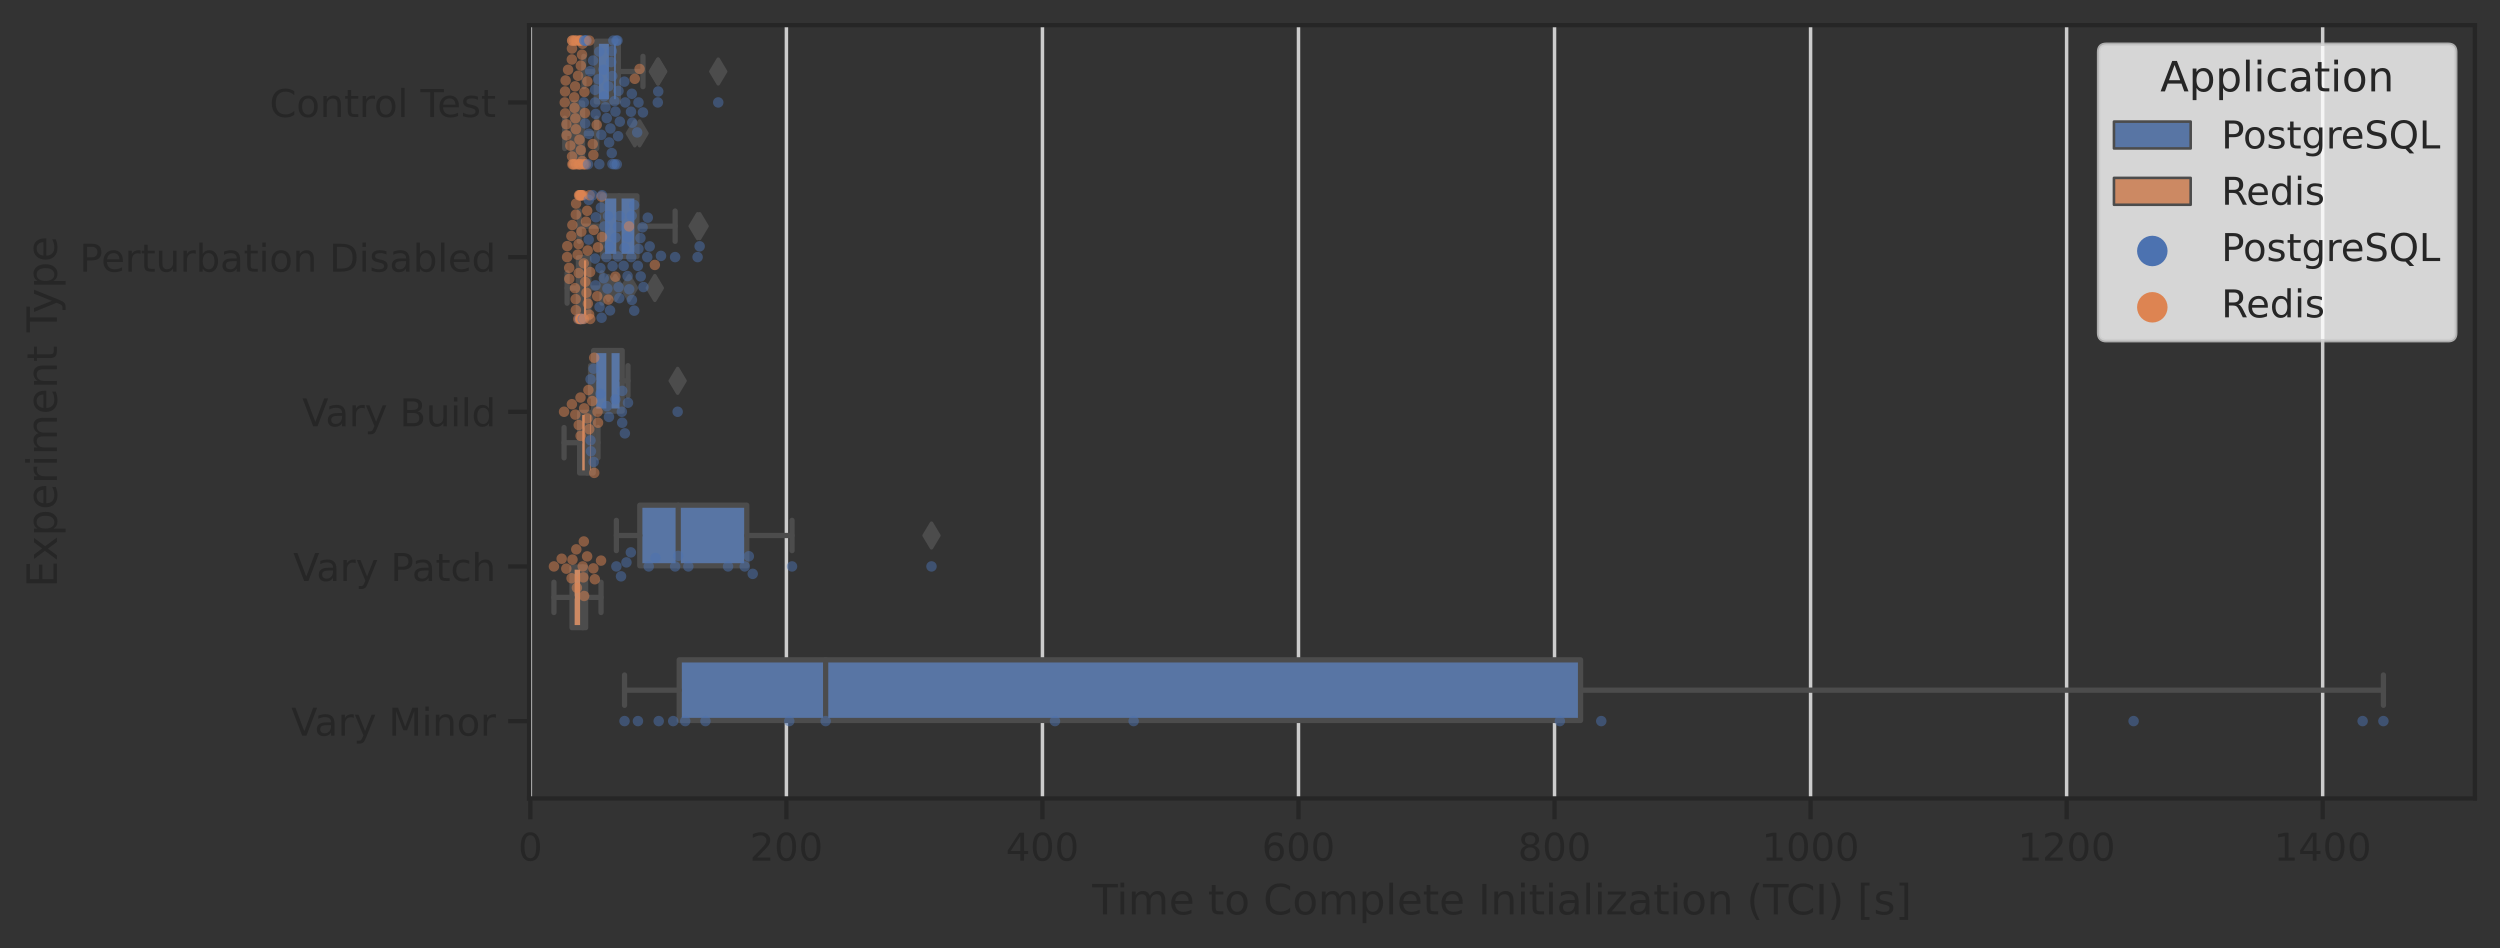 <?xml version="1.0" encoding="utf-8" standalone="no"?>
<!DOCTYPE svg PUBLIC "-//W3C//DTD SVG 1.1//EN"
  "http://www.w3.org/Graphics/SVG/1.1/DTD/svg11.dtd">
<!-- Created with matplotlib (https://matplotlib.org/) -->
<svg height="271.92pt" version="1.1" viewBox="0 0 716.922 271.92" width="716.922pt" xmlns="http://www.w3.org/2000/svg" xmlns:xlink="http://www.w3.org/1999/xlink">
 <rect x="0" y="0" width="716.922" height="271.92" fill="#333333" stroke="none"/>
 <defs>
  <style type="text/css">*{stroke-linecap:butt;stroke-linejoin:round;}</style>
 </defs>
 <g id="figure_1">
  <g id="patch_1">
   <path d="M 0 271.92 
L 716.922 271.92 
L 716.922 0 
L 0 0 
z
" style="fill:none;"/>
  </g>
  <g id="axes_1">
   <g id="patch_2">
    <path d="M 151.722 228.96 
L 709.722 228.96 
L 709.722 7.2 
L 151.722 7.2 
z
" style="fill:none;"/>
   </g>
   <g id="matplotlib.axis_1">
    <g id="xtick_1">
     <g id="line2d_1">
      <path clip-path="url(#p67ea48385c)" d="M 152.089 228.96 
L 152.089 7.2 
" style="fill:none;stroke:#cccccc;stroke-linecap:round;"/>
     </g>
     <g id="line2d_2">
      <defs>
       <path d="M 0 0 
L 0 6 
" id="m5a379d3246" style="stroke:#262626;stroke-width:1.25;"/>
      </defs>
      <g>
       <use style="fill:#262626;stroke:#262626;stroke-width:1.25;" x="152.089" xlink:href="#m5a379d3246" y="228.96"/>
      </g>
     </g>
     <g id="text_1">
      <!-- 0 -->
      <g style="fill:#262626;" transform="translate(148.59 246.818)scale(0.11 -0.11)">
       <defs>
        <path d="M 31.781 66.406 
Q 24.172 66.406 20.328 58.906 
Q 16.5 51.422 16.5 36.375 
Q 16.5 21.391 20.328 13.891 
Q 24.172 6.391 31.781 6.391 
Q 39.453 6.391 43.281 13.891 
Q 47.125 21.391 47.125 36.375 
Q 47.125 51.422 43.281 58.906 
Q 39.453 66.406 31.781 66.406 
z
M 31.781 74.219 
Q 44.047 74.219 50.516 64.516 
Q 56.984 54.828 56.984 36.375 
Q 56.984 17.969 50.516 8.266 
Q 44.047 -1.422 31.781 -1.422 
Q 19.531 -1.422 13.062 8.266 
Q 6.594 17.969 6.594 36.375 
Q 6.594 54.828 13.062 64.516 
Q 19.531 74.219 31.781 74.219 
z
" id="DejaVuSans-48"/>
       </defs>
       <use xlink:href="#DejaVuSans-48"/>
      </g>
     </g>
    </g>
    <g id="xtick_2">
     <g id="line2d_3">
      <path clip-path="url(#p67ea48385c)" d="M 225.515 228.96 
L 225.515 7.2 
" style="fill:none;stroke:#cccccc;stroke-linecap:round;"/>
     </g>
     <g id="line2d_4">
      <g>
       <use style="fill:#262626;stroke:#262626;stroke-width:1.25;" x="225.515" xlink:href="#m5a379d3246" y="228.96"/>
      </g>
     </g>
     <g id="text_2">
      <!-- 200 -->
      <g style="fill:#262626;" transform="translate(215.017 246.818)scale(0.11 -0.11)">
       <defs>
        <path d="M 19.188 8.297 
L 53.609 8.297 
L 53.609 0 
L 7.328 0 
L 7.328 8.297 
Q 12.938 14.109 22.625 23.891 
Q 32.328 33.688 34.812 36.531 
Q 39.547 41.844 41.422 45.531 
Q 43.312 49.219 43.312 52.781 
Q 43.312 58.594 39.234 62.25 
Q 35.156 65.922 28.609 65.922 
Q 23.969 65.922 18.812 64.312 
Q 13.672 62.703 7.812 59.422 
L 7.812 69.391 
Q 13.766 71.781 18.938 73 
Q 24.125 74.219 28.422 74.219 
Q 39.75 74.219 46.484 68.547 
Q 53.219 62.891 53.219 53.422 
Q 53.219 48.922 51.531 44.891 
Q 49.859 40.875 45.406 35.406 
Q 44.188 33.984 37.641 27.219 
Q 31.109 20.453 19.188 8.297 
z
" id="DejaVuSans-50"/>
       </defs>
       <use xlink:href="#DejaVuSans-50"/>
       <use x="63.623" xlink:href="#DejaVuSans-48"/>
       <use x="127.246" xlink:href="#DejaVuSans-48"/>
      </g>
     </g>
    </g>
    <g id="xtick_3">
     <g id="line2d_5">
      <path clip-path="url(#p67ea48385c)" d="M 298.94 228.96 
L 298.94 7.2 
" style="fill:none;stroke:#cccccc;stroke-linecap:round;"/>
     </g>
     <g id="line2d_6">
      <g>
       <use style="fill:#262626;stroke:#262626;stroke-width:1.25;" x="298.94" xlink:href="#m5a379d3246" y="228.96"/>
      </g>
     </g>
     <g id="text_3">
      <!-- 400 -->
      <g style="fill:#262626;" transform="translate(288.442 246.818)scale(0.11 -0.11)">
       <defs>
        <path d="M 37.797 64.312 
L 12.891 25.391 
L 37.797 25.391 
z
M 35.203 72.906 
L 47.609 72.906 
L 47.609 25.391 
L 58.016 25.391 
L 58.016 17.188 
L 47.609 17.188 
L 47.609 0 
L 37.797 0 
L 37.797 17.188 
L 4.891 17.188 
L 4.891 26.703 
z
" id="DejaVuSans-52"/>
       </defs>
       <use xlink:href="#DejaVuSans-52"/>
       <use x="63.623" xlink:href="#DejaVuSans-48"/>
       <use x="127.246" xlink:href="#DejaVuSans-48"/>
      </g>
     </g>
    </g>
    <g id="xtick_4">
     <g id="line2d_7">
      <path clip-path="url(#p67ea48385c)" d="M 372.366 228.96 
L 372.366 7.2 
" style="fill:none;stroke:#cccccc;stroke-linecap:round;"/>
     </g>
     <g id="line2d_8">
      <g>
       <use style="fill:#262626;stroke:#262626;stroke-width:1.25;" x="372.366" xlink:href="#m5a379d3246" y="228.96"/>
      </g>
     </g>
     <g id="text_4">
      <!-- 600 -->
      <g style="fill:#262626;" transform="translate(361.868 246.818)scale(0.11 -0.11)">
       <defs>
        <path d="M 33.016 40.375 
Q 26.375 40.375 22.484 35.828 
Q 18.609 31.297 18.609 23.391 
Q 18.609 15.531 22.484 10.953 
Q 26.375 6.391 33.016 6.391 
Q 39.656 6.391 43.531 10.953 
Q 47.406 15.531 47.406 23.391 
Q 47.406 31.297 43.531 35.828 
Q 39.656 40.375 33.016 40.375 
z
M 52.594 71.297 
L 52.594 62.312 
Q 48.875 64.062 45.094 64.984 
Q 41.312 65.922 37.594 65.922 
Q 27.828 65.922 22.672 59.328 
Q 17.531 52.734 16.797 39.406 
Q 19.672 43.656 24.016 45.922 
Q 28.375 48.188 33.594 48.188 
Q 44.578 48.188 50.953 41.516 
Q 57.328 34.859 57.328 23.391 
Q 57.328 12.156 50.688 5.359 
Q 44.047 -1.422 33.016 -1.422 
Q 20.359 -1.422 13.672 8.266 
Q 6.984 17.969 6.984 36.375 
Q 6.984 53.656 15.188 63.938 
Q 23.391 74.219 37.203 74.219 
Q 40.922 74.219 44.703 73.484 
Q 48.484 72.75 52.594 71.297 
z
" id="DejaVuSans-54"/>
       </defs>
       <use xlink:href="#DejaVuSans-54"/>
       <use x="63.623" xlink:href="#DejaVuSans-48"/>
       <use x="127.246" xlink:href="#DejaVuSans-48"/>
      </g>
     </g>
    </g>
    <g id="xtick_5">
     <g id="line2d_9">
      <path clip-path="url(#p67ea48385c)" d="M 445.791 228.96 
L 445.791 7.2 
" style="fill:none;stroke:#cccccc;stroke-linecap:round;"/>
     </g>
     <g id="line2d_10">
      <g>
       <use style="fill:#262626;stroke:#262626;stroke-width:1.25;" x="445.791" xlink:href="#m5a379d3246" y="228.96"/>
      </g>
     </g>
     <g id="text_5">
      <!-- 800 -->
      <g style="fill:#262626;" transform="translate(435.293 246.818)scale(0.11 -0.11)">
       <defs>
        <path d="M 31.781 34.625 
Q 24.75 34.625 20.719 30.859 
Q 16.703 27.094 16.703 20.516 
Q 16.703 13.922 20.719 10.156 
Q 24.75 6.391 31.781 6.391 
Q 38.812 6.391 42.859 10.172 
Q 46.922 13.969 46.922 20.516 
Q 46.922 27.094 42.891 30.859 
Q 38.875 34.625 31.781 34.625 
z
M 21.922 38.812 
Q 15.578 40.375 12.031 44.719 
Q 8.5 49.078 8.5 55.328 
Q 8.5 64.062 14.719 69.141 
Q 20.953 74.219 31.781 74.219 
Q 42.672 74.219 48.875 69.141 
Q 55.078 64.062 55.078 55.328 
Q 55.078 49.078 51.531 44.719 
Q 48 40.375 41.703 38.812 
Q 48.828 37.156 52.797 32.312 
Q 56.781 27.484 56.781 20.516 
Q 56.781 9.906 50.312 4.234 
Q 43.844 -1.422 31.781 -1.422 
Q 19.734 -1.422 13.25 4.234 
Q 6.781 9.906 6.781 20.516 
Q 6.781 27.484 10.781 32.312 
Q 14.797 37.156 21.922 38.812 
z
M 18.312 54.391 
Q 18.312 48.734 21.844 45.562 
Q 25.391 42.391 31.781 42.391 
Q 38.141 42.391 41.719 45.562 
Q 45.312 48.734 45.312 54.391 
Q 45.312 60.062 41.719 63.234 
Q 38.141 66.406 31.781 66.406 
Q 25.391 66.406 21.844 63.234 
Q 18.312 60.062 18.312 54.391 
z
" id="DejaVuSans-56"/>
       </defs>
       <use xlink:href="#DejaVuSans-56"/>
       <use x="63.623" xlink:href="#DejaVuSans-48"/>
       <use x="127.246" xlink:href="#DejaVuSans-48"/>
      </g>
     </g>
    </g>
    <g id="xtick_6">
     <g id="line2d_11">
      <path clip-path="url(#p67ea48385c)" d="M 519.217 228.96 
L 519.217 7.2 
" style="fill:none;stroke:#cccccc;stroke-linecap:round;"/>
     </g>
     <g id="line2d_12">
      <g>
       <use style="fill:#262626;stroke:#262626;stroke-width:1.25;" x="519.217" xlink:href="#m5a379d3246" y="228.96"/>
      </g>
     </g>
     <g id="text_6">
      <!-- 1000 -->
      <g style="fill:#262626;" transform="translate(505.22 246.818)scale(0.11 -0.11)">
       <defs>
        <path d="M 12.406 8.297 
L 28.516 8.297 
L 28.516 63.922 
L 10.984 60.406 
L 10.984 69.391 
L 28.422 72.906 
L 38.281 72.906 
L 38.281 8.297 
L 54.391 8.297 
L 54.391 0 
L 12.406 0 
z
" id="DejaVuSans-49"/>
       </defs>
       <use xlink:href="#DejaVuSans-49"/>
       <use x="63.623" xlink:href="#DejaVuSans-48"/>
       <use x="127.246" xlink:href="#DejaVuSans-48"/>
       <use x="190.869" xlink:href="#DejaVuSans-48"/>
      </g>
     </g>
    </g>
    <g id="xtick_7">
     <g id="line2d_13">
      <path clip-path="url(#p67ea48385c)" d="M 592.643 228.96 
L 592.643 7.2 
" style="fill:none;stroke:#cccccc;stroke-linecap:round;"/>
     </g>
     <g id="line2d_14">
      <g>
       <use style="fill:#262626;stroke:#262626;stroke-width:1.25;" x="592.643" xlink:href="#m5a379d3246" y="228.96"/>
      </g>
     </g>
     <g id="text_7">
      <!-- 1200 -->
      <g style="fill:#262626;" transform="translate(578.645 246.818)scale(0.11 -0.11)">
       <use xlink:href="#DejaVuSans-49"/>
       <use x="63.623" xlink:href="#DejaVuSans-50"/>
       <use x="127.246" xlink:href="#DejaVuSans-48"/>
       <use x="190.869" xlink:href="#DejaVuSans-48"/>
      </g>
     </g>
    </g>
    <g id="xtick_8">
     <g id="line2d_15">
      <path clip-path="url(#p67ea48385c)" d="M 666.068 228.96 
L 666.068 7.2 
" style="fill:none;stroke:#cccccc;stroke-linecap:round;"/>
     </g>
     <g id="line2d_16">
      <g>
       <use style="fill:#262626;stroke:#262626;stroke-width:1.25;" x="666.068" xlink:href="#m5a379d3246" y="228.96"/>
      </g>
     </g>
     <g id="text_8">
      <!-- 1400 -->
      <g style="fill:#262626;" transform="translate(652.071 246.818)scale(0.11 -0.11)">
       <use xlink:href="#DejaVuSans-49"/>
       <use x="63.623" xlink:href="#DejaVuSans-52"/>
       <use x="127.246" xlink:href="#DejaVuSans-48"/>
       <use x="190.869" xlink:href="#DejaVuSans-48"/>
      </g>
     </g>
    </g>
    <g id="text_9">
     <!-- Time to Complete Initialization (TCI) [s] -->
     <g style="fill:#262626;" transform="translate(313.218 262.224)scale(0.12 -0.12)">
      <defs>
       <path d="M -0.297 72.906 
L 61.375 72.906 
L 61.375 64.594 
L 35.5 64.594 
L 35.5 0 
L 25.594 0 
L 25.594 64.594 
L -0.297 64.594 
z
" id="DejaVuSans-84"/>
       <path d="M 9.422 54.688 
L 18.406 54.688 
L 18.406 0 
L 9.422 0 
z
M 9.422 75.984 
L 18.406 75.984 
L 18.406 64.594 
L 9.422 64.594 
z
" id="DejaVuSans-105"/>
       <path d="M 52 44.188 
Q 55.375 50.25 60.062 53.125 
Q 64.75 56 71.094 56 
Q 79.641 56 84.281 50.016 
Q 88.922 44.047 88.922 33.016 
L 88.922 0 
L 79.891 0 
L 79.891 32.719 
Q 79.891 40.578 77.094 44.375 
Q 74.312 48.188 68.609 48.188 
Q 61.625 48.188 57.562 43.547 
Q 53.516 38.922 53.516 30.906 
L 53.516 0 
L 44.484 0 
L 44.484 32.719 
Q 44.484 40.625 41.703 44.406 
Q 38.922 48.188 33.109 48.188 
Q 26.219 48.188 22.156 43.531 
Q 18.109 38.875 18.109 30.906 
L 18.109 0 
L 9.078 0 
L 9.078 54.688 
L 18.109 54.688 
L 18.109 46.188 
Q 21.188 51.219 25.484 53.609 
Q 29.781 56 35.688 56 
Q 41.656 56 45.828 52.969 
Q 50 49.953 52 44.188 
z
" id="DejaVuSans-109"/>
       <path d="M 56.203 29.594 
L 56.203 25.203 
L 14.891 25.203 
Q 15.484 15.922 20.484 11.062 
Q 25.484 6.203 34.422 6.203 
Q 39.594 6.203 44.453 7.469 
Q 49.312 8.734 54.109 11.281 
L 54.109 2.781 
Q 49.266 0.734 44.188 -0.344 
Q 39.109 -1.422 33.891 -1.422 
Q 20.797 -1.422 13.156 6.188 
Q 5.516 13.812 5.516 26.812 
Q 5.516 40.234 12.766 48.109 
Q 20.016 56 32.328 56 
Q 43.359 56 49.781 48.891 
Q 56.203 41.797 56.203 29.594 
z
M 47.219 32.234 
Q 47.125 39.594 43.094 43.984 
Q 39.062 48.391 32.422 48.391 
Q 24.906 48.391 20.391 44.141 
Q 15.875 39.891 15.188 32.172 
z
" id="DejaVuSans-101"/>
       <path id="DejaVuSans-32"/>
       <path d="M 18.312 70.219 
L 18.312 54.688 
L 36.812 54.688 
L 36.812 47.703 
L 18.312 47.703 
L 18.312 18.016 
Q 18.312 11.328 20.141 9.422 
Q 21.969 7.516 27.594 7.516 
L 36.812 7.516 
L 36.812 0 
L 27.594 0 
Q 17.188 0 13.234 3.875 
Q 9.281 7.766 9.281 18.016 
L 9.281 47.703 
L 2.688 47.703 
L 2.688 54.688 
L 9.281 54.688 
L 9.281 70.219 
z
" id="DejaVuSans-116"/>
       <path d="M 30.609 48.391 
Q 23.391 48.391 19.188 42.75 
Q 14.984 37.109 14.984 27.297 
Q 14.984 17.484 19.156 11.844 
Q 23.344 6.203 30.609 6.203 
Q 37.797 6.203 41.984 11.859 
Q 46.188 17.531 46.188 27.297 
Q 46.188 37.016 41.984 42.703 
Q 37.797 48.391 30.609 48.391 
z
M 30.609 56 
Q 42.328 56 49.016 48.375 
Q 55.719 40.766 55.719 27.297 
Q 55.719 13.875 49.016 6.219 
Q 42.328 -1.422 30.609 -1.422 
Q 18.844 -1.422 12.172 6.219 
Q 5.516 13.875 5.516 27.297 
Q 5.516 40.766 12.172 48.375 
Q 18.844 56 30.609 56 
z
" id="DejaVuSans-111"/>
       <path d="M 64.406 67.281 
L 64.406 56.891 
Q 59.422 61.531 53.781 63.812 
Q 48.141 66.109 41.797 66.109 
Q 29.297 66.109 22.656 58.469 
Q 16.016 50.828 16.016 36.375 
Q 16.016 21.969 22.656 14.328 
Q 29.297 6.688 41.797 6.688 
Q 48.141 6.688 53.781 8.984 
Q 59.422 11.281 64.406 15.922 
L 64.406 5.609 
Q 59.234 2.094 53.438 0.328 
Q 47.656 -1.422 41.219 -1.422 
Q 24.656 -1.422 15.125 8.703 
Q 5.609 18.844 5.609 36.375 
Q 5.609 53.953 15.125 64.078 
Q 24.656 74.219 41.219 74.219 
Q 47.75 74.219 53.531 72.484 
Q 59.328 70.75 64.406 67.281 
z
" id="DejaVuSans-67"/>
       <path d="M 18.109 8.203 
L 18.109 -20.797 
L 9.078 -20.797 
L 9.078 54.688 
L 18.109 54.688 
L 18.109 46.391 
Q 20.953 51.266 25.266 53.625 
Q 29.594 56 35.594 56 
Q 45.562 56 51.781 48.094 
Q 58.016 40.188 58.016 27.297 
Q 58.016 14.406 51.781 6.484 
Q 45.562 -1.422 35.594 -1.422 
Q 29.594 -1.422 25.266 0.953 
Q 20.953 3.328 18.109 8.203 
z
M 48.688 27.297 
Q 48.688 37.203 44.609 42.844 
Q 40.531 48.484 33.406 48.484 
Q 26.266 48.484 22.188 42.844 
Q 18.109 37.203 18.109 27.297 
Q 18.109 17.391 22.188 11.75 
Q 26.266 6.109 33.406 6.109 
Q 40.531 6.109 44.609 11.75 
Q 48.688 17.391 48.688 27.297 
z
" id="DejaVuSans-112"/>
       <path d="M 9.422 75.984 
L 18.406 75.984 
L 18.406 0 
L 9.422 0 
z
" id="DejaVuSans-108"/>
       <path d="M 9.812 72.906 
L 19.672 72.906 
L 19.672 0 
L 9.812 0 
z
" id="DejaVuSans-73"/>
       <path d="M 54.891 33.016 
L 54.891 0 
L 45.906 0 
L 45.906 32.719 
Q 45.906 40.484 42.875 44.328 
Q 39.844 48.188 33.797 48.188 
Q 26.516 48.188 22.312 43.547 
Q 18.109 38.922 18.109 30.906 
L 18.109 0 
L 9.078 0 
L 9.078 54.688 
L 18.109 54.688 
L 18.109 46.188 
Q 21.344 51.125 25.703 53.562 
Q 30.078 56 35.797 56 
Q 45.219 56 50.047 50.172 
Q 54.891 44.344 54.891 33.016 
z
" id="DejaVuSans-110"/>
       <path d="M 34.281 27.484 
Q 23.391 27.484 19.188 25 
Q 14.984 22.516 14.984 16.5 
Q 14.984 11.719 18.141 8.906 
Q 21.297 6.109 26.703 6.109 
Q 34.188 6.109 38.703 11.406 
Q 43.219 16.703 43.219 25.484 
L 43.219 27.484 
z
M 52.203 31.203 
L 52.203 0 
L 43.219 0 
L 43.219 8.297 
Q 40.141 3.328 35.547 0.953 
Q 30.953 -1.422 24.312 -1.422 
Q 15.922 -1.422 10.953 3.297 
Q 6 8.016 6 15.922 
Q 6 25.141 12.172 29.828 
Q 18.359 34.516 30.609 34.516 
L 43.219 34.516 
L 43.219 35.406 
Q 43.219 41.609 39.141 45 
Q 35.062 48.391 27.688 48.391 
Q 23 48.391 18.547 47.266 
Q 14.109 46.141 10.016 43.891 
L 10.016 52.203 
Q 14.938 54.109 19.578 55.047 
Q 24.219 56 28.609 56 
Q 40.484 56 46.344 49.844 
Q 52.203 43.703 52.203 31.203 
z
" id="DejaVuSans-97"/>
       <path d="M 5.516 54.688 
L 48.188 54.688 
L 48.188 46.484 
L 14.406 7.172 
L 48.188 7.172 
L 48.188 0 
L 4.297 0 
L 4.297 8.203 
L 38.094 47.516 
L 5.516 47.516 
z
" id="DejaVuSans-122"/>
       <path d="M 31 75.875 
Q 24.469 64.656 21.281 53.656 
Q 18.109 42.672 18.109 31.391 
Q 18.109 20.125 21.312 9.062 
Q 24.516 -2 31 -13.188 
L 23.188 -13.188 
Q 15.875 -1.703 12.234 9.375 
Q 8.594 20.453 8.594 31.391 
Q 8.594 42.281 12.203 53.312 
Q 15.828 64.359 23.188 75.875 
z
" id="DejaVuSans-40"/>
       <path d="M 8.016 75.875 
L 15.828 75.875 
Q 23.141 64.359 26.781 53.312 
Q 30.422 42.281 30.422 31.391 
Q 30.422 20.453 26.781 9.375 
Q 23.141 -1.703 15.828 -13.188 
L 8.016 -13.188 
Q 14.5 -2 17.703 9.062 
Q 20.906 20.125 20.906 31.391 
Q 20.906 42.672 17.703 53.656 
Q 14.5 64.656 8.016 75.875 
z
" id="DejaVuSans-41"/>
       <path d="M 8.594 75.984 
L 29.297 75.984 
L 29.297 69 
L 17.578 69 
L 17.578 -6.203 
L 29.297 -6.203 
L 29.297 -13.188 
L 8.594 -13.188 
z
" id="DejaVuSans-91"/>
       <path d="M 44.281 53.078 
L 44.281 44.578 
Q 40.484 46.531 36.375 47.5 
Q 32.281 48.484 27.875 48.484 
Q 21.188 48.484 17.844 46.438 
Q 14.5 44.391 14.5 40.281 
Q 14.5 37.156 16.891 35.375 
Q 19.281 33.594 26.516 31.984 
L 29.594 31.297 
Q 39.156 29.25 43.188 25.516 
Q 47.219 21.781 47.219 15.094 
Q 47.219 7.469 41.188 3.016 
Q 35.156 -1.422 24.609 -1.422 
Q 20.219 -1.422 15.453 -0.562 
Q 10.688 0.297 5.422 2 
L 5.422 11.281 
Q 10.406 8.688 15.234 7.391 
Q 20.062 6.109 24.812 6.109 
Q 31.156 6.109 34.562 8.281 
Q 37.984 10.453 37.984 14.406 
Q 37.984 18.062 35.516 20.016 
Q 33.062 21.969 24.703 23.781 
L 21.578 24.516 
Q 13.234 26.266 9.516 29.906 
Q 5.812 33.547 5.812 39.891 
Q 5.812 47.609 11.281 51.797 
Q 16.75 56 26.812 56 
Q 31.781 56 36.172 55.266 
Q 40.578 54.547 44.281 53.078 
z
" id="DejaVuSans-115"/>
       <path d="M 30.422 75.984 
L 30.422 -13.188 
L 9.719 -13.188 
L 9.719 -6.203 
L 21.391 -6.203 
L 21.391 69 
L 9.719 69 
L 9.719 75.984 
z
" id="DejaVuSans-93"/>
      </defs>
      <use xlink:href="#DejaVuSans-84"/>
      <use x="57.959" xlink:href="#DejaVuSans-105"/>
      <use x="85.742" xlink:href="#DejaVuSans-109"/>
      <use x="183.154" xlink:href="#DejaVuSans-101"/>
      <use x="244.678" xlink:href="#DejaVuSans-32"/>
      <use x="276.465" xlink:href="#DejaVuSans-116"/>
      <use x="315.674" xlink:href="#DejaVuSans-111"/>
      <use x="376.855" xlink:href="#DejaVuSans-32"/>
      <use x="408.643" xlink:href="#DejaVuSans-67"/>
      <use x="478.467" xlink:href="#DejaVuSans-111"/>
      <use x="539.648" xlink:href="#DejaVuSans-109"/>
      <use x="637.061" xlink:href="#DejaVuSans-112"/>
      <use x="700.537" xlink:href="#DejaVuSans-108"/>
      <use x="728.32" xlink:href="#DejaVuSans-101"/>
      <use x="789.844" xlink:href="#DejaVuSans-116"/>
      <use x="829.053" xlink:href="#DejaVuSans-101"/>
      <use x="890.576" xlink:href="#DejaVuSans-32"/>
      <use x="922.363" xlink:href="#DejaVuSans-73"/>
      <use x="951.855" xlink:href="#DejaVuSans-110"/>
      <use x="1015.234" xlink:href="#DejaVuSans-105"/>
      <use x="1043.018" xlink:href="#DejaVuSans-116"/>
      <use x="1082.227" xlink:href="#DejaVuSans-105"/>
      <use x="1110.01" xlink:href="#DejaVuSans-97"/>
      <use x="1171.289" xlink:href="#DejaVuSans-108"/>
      <use x="1199.072" xlink:href="#DejaVuSans-105"/>
      <use x="1226.855" xlink:href="#DejaVuSans-122"/>
      <use x="1279.346" xlink:href="#DejaVuSans-97"/>
      <use x="1340.625" xlink:href="#DejaVuSans-116"/>
      <use x="1379.834" xlink:href="#DejaVuSans-105"/>
      <use x="1407.617" xlink:href="#DejaVuSans-111"/>
      <use x="1468.799" xlink:href="#DejaVuSans-110"/>
      <use x="1532.178" xlink:href="#DejaVuSans-32"/>
      <use x="1563.965" xlink:href="#DejaVuSans-40"/>
      <use x="1602.979" xlink:href="#DejaVuSans-84"/>
      <use x="1658.188" xlink:href="#DejaVuSans-67"/>
      <use x="1728.012" xlink:href="#DejaVuSans-73"/>
      <use x="1757.504" xlink:href="#DejaVuSans-41"/>
      <use x="1796.518" xlink:href="#DejaVuSans-32"/>
      <use x="1828.305" xlink:href="#DejaVuSans-91"/>
      <use x="1867.318" xlink:href="#DejaVuSans-115"/>
      <use x="1919.418" xlink:href="#DejaVuSans-93"/>
     </g>
    </g>
   </g>
   <g id="matplotlib.axis_2">
    <g id="ytick_1">
     <g id="line2d_17">
      <defs>
       <path d="M 0 0 
L -6 0 
" id="med59cf2740" style="stroke:#262626;stroke-width:1.25;"/>
      </defs>
      <g>
       <use style="fill:#262626;stroke:#262626;stroke-width:1.25;" x="151.722" xlink:href="#med59cf2740" y="29.376"/>
      </g>
     </g>
     <g id="text_10">
      <!-- Control Test -->
      <g style="fill:#262626;" transform="translate(77.31 33.555)scale(0.11 -0.11)">
       <defs>
        <path d="M 41.109 46.297 
Q 39.594 47.172 37.812 47.578 
Q 36.031 48 33.891 48 
Q 26.266 48 22.188 43.047 
Q 18.109 38.094 18.109 28.812 
L 18.109 0 
L 9.078 0 
L 9.078 54.688 
L 18.109 54.688 
L 18.109 46.188 
Q 20.953 51.172 25.484 53.578 
Q 30.031 56 36.531 56 
Q 37.453 56 38.578 55.875 
Q 39.703 55.766 41.062 55.516 
z
" id="DejaVuSans-114"/>
       </defs>
       <use xlink:href="#DejaVuSans-67"/>
       <use x="69.824" xlink:href="#DejaVuSans-111"/>
       <use x="131.006" xlink:href="#DejaVuSans-110"/>
       <use x="194.385" xlink:href="#DejaVuSans-116"/>
       <use x="233.594" xlink:href="#DejaVuSans-114"/>
       <use x="272.457" xlink:href="#DejaVuSans-111"/>
       <use x="333.639" xlink:href="#DejaVuSans-108"/>
       <use x="361.422" xlink:href="#DejaVuSans-32"/>
       <use x="393.209" xlink:href="#DejaVuSans-84"/>
       <use x="437.293" xlink:href="#DejaVuSans-101"/>
       <use x="498.816" xlink:href="#DejaVuSans-115"/>
       <use x="550.916" xlink:href="#DejaVuSans-116"/>
      </g>
     </g>
    </g>
    <g id="ytick_2">
     <g id="line2d_18">
      <g>
       <use style="fill:#262626;stroke:#262626;stroke-width:1.25;" x="151.722" xlink:href="#med59cf2740" y="73.728"/>
      </g>
     </g>
     <g id="text_11">
      <!-- Perturbation Disabled -->
      <g style="fill:#262626;" transform="translate(22.814 77.907)scale(0.11 -0.11)">
       <defs>
        <path d="M 19.672 64.797 
L 19.672 37.406 
L 32.078 37.406 
Q 38.969 37.406 42.719 40.969 
Q 46.484 44.531 46.484 51.125 
Q 46.484 57.672 42.719 61.234 
Q 38.969 64.797 32.078 64.797 
z
M 9.812 72.906 
L 32.078 72.906 
Q 44.344 72.906 50.609 67.359 
Q 56.891 61.812 56.891 51.125 
Q 56.891 40.328 50.609 34.812 
Q 44.344 29.297 32.078 29.297 
L 19.672 29.297 
L 19.672 0 
L 9.812 0 
z
" id="DejaVuSans-80"/>
        <path d="M 8.5 21.578 
L 8.5 54.688 
L 17.484 54.688 
L 17.484 21.922 
Q 17.484 14.156 20.5 10.266 
Q 23.531 6.391 29.594 6.391 
Q 36.859 6.391 41.078 11.031 
Q 45.312 15.672 45.312 23.688 
L 45.312 54.688 
L 54.297 54.688 
L 54.297 0 
L 45.312 0 
L 45.312 8.406 
Q 42.047 3.422 37.719 1 
Q 33.406 -1.422 27.688 -1.422 
Q 18.266 -1.422 13.375 4.438 
Q 8.5 10.297 8.5 21.578 
z
M 31.109 56 
z
" id="DejaVuSans-117"/>
        <path d="M 48.688 27.297 
Q 48.688 37.203 44.609 42.844 
Q 40.531 48.484 33.406 48.484 
Q 26.266 48.484 22.188 42.844 
Q 18.109 37.203 18.109 27.297 
Q 18.109 17.391 22.188 11.75 
Q 26.266 6.109 33.406 6.109 
Q 40.531 6.109 44.609 11.75 
Q 48.688 17.391 48.688 27.297 
z
M 18.109 46.391 
Q 20.953 51.266 25.266 53.625 
Q 29.594 56 35.594 56 
Q 45.562 56 51.781 48.094 
Q 58.016 40.188 58.016 27.297 
Q 58.016 14.406 51.781 6.484 
Q 45.562 -1.422 35.594 -1.422 
Q 29.594 -1.422 25.266 0.953 
Q 20.953 3.328 18.109 8.203 
L 18.109 0 
L 9.078 0 
L 9.078 75.984 
L 18.109 75.984 
z
" id="DejaVuSans-98"/>
        <path d="M 19.672 64.797 
L 19.672 8.109 
L 31.594 8.109 
Q 46.688 8.109 53.688 14.938 
Q 60.688 21.781 60.688 36.531 
Q 60.688 51.172 53.688 57.984 
Q 46.688 64.797 31.594 64.797 
z
M 9.812 72.906 
L 30.078 72.906 
Q 51.266 72.906 61.172 64.094 
Q 71.094 55.281 71.094 36.531 
Q 71.094 17.672 61.125 8.828 
Q 51.172 0 30.078 0 
L 9.812 0 
z
" id="DejaVuSans-68"/>
        <path d="M 45.406 46.391 
L 45.406 75.984 
L 54.391 75.984 
L 54.391 0 
L 45.406 0 
L 45.406 8.203 
Q 42.578 3.328 38.25 0.953 
Q 33.938 -1.422 27.875 -1.422 
Q 17.969 -1.422 11.734 6.484 
Q 5.516 14.406 5.516 27.297 
Q 5.516 40.188 11.734 48.094 
Q 17.969 56 27.875 56 
Q 33.938 56 38.25 53.625 
Q 42.578 51.266 45.406 46.391 
z
M 14.797 27.297 
Q 14.797 17.391 18.875 11.75 
Q 22.953 6.109 30.078 6.109 
Q 37.203 6.109 41.297 11.75 
Q 45.406 17.391 45.406 27.297 
Q 45.406 37.203 41.297 42.844 
Q 37.203 48.484 30.078 48.484 
Q 22.953 48.484 18.875 42.844 
Q 14.797 37.203 14.797 27.297 
z
" id="DejaVuSans-100"/>
       </defs>
       <use xlink:href="#DejaVuSans-80"/>
       <use x="56.678" xlink:href="#DejaVuSans-101"/>
       <use x="118.201" xlink:href="#DejaVuSans-114"/>
       <use x="159.314" xlink:href="#DejaVuSans-116"/>
       <use x="198.523" xlink:href="#DejaVuSans-117"/>
       <use x="261.902" xlink:href="#DejaVuSans-114"/>
       <use x="303.016" xlink:href="#DejaVuSans-98"/>
       <use x="366.492" xlink:href="#DejaVuSans-97"/>
       <use x="427.771" xlink:href="#DejaVuSans-116"/>
       <use x="466.98" xlink:href="#DejaVuSans-105"/>
       <use x="494.764" xlink:href="#DejaVuSans-111"/>
       <use x="555.945" xlink:href="#DejaVuSans-110"/>
       <use x="619.324" xlink:href="#DejaVuSans-32"/>
       <use x="651.111" xlink:href="#DejaVuSans-68"/>
       <use x="728.113" xlink:href="#DejaVuSans-105"/>
       <use x="755.896" xlink:href="#DejaVuSans-115"/>
       <use x="807.996" xlink:href="#DejaVuSans-97"/>
       <use x="869.275" xlink:href="#DejaVuSans-98"/>
       <use x="932.752" xlink:href="#DejaVuSans-108"/>
       <use x="960.535" xlink:href="#DejaVuSans-101"/>
       <use x="1022.059" xlink:href="#DejaVuSans-100"/>
      </g>
     </g>
    </g>
    <g id="ytick_3">
     <g id="line2d_19">
      <g>
       <use style="fill:#262626;stroke:#262626;stroke-width:1.25;" x="151.722" xlink:href="#med59cf2740" y="118.08"/>
      </g>
     </g>
     <g id="text_12">
      <!-- Vary Build -->
      <g style="fill:#262626;" transform="translate(86.667 122.259)scale(0.11 -0.11)">
       <defs>
        <path d="M 28.609 0 
L 0.781 72.906 
L 11.078 72.906 
L 34.188 11.531 
L 57.328 72.906 
L 67.578 72.906 
L 39.797 0 
z
" id="DejaVuSans-86"/>
        <path d="M 32.172 -5.078 
Q 28.375 -14.844 24.75 -17.812 
Q 21.141 -20.797 15.094 -20.797 
L 7.906 -20.797 
L 7.906 -13.281 
L 13.188 -13.281 
Q 16.891 -13.281 18.938 -11.516 
Q 21 -9.766 23.484 -3.219 
L 25.094 0.875 
L 2.984 54.688 
L 12.5 54.688 
L 29.594 11.922 
L 46.688 54.688 
L 56.203 54.688 
z
" id="DejaVuSans-121"/>
        <path d="M 19.672 34.812 
L 19.672 8.109 
L 35.5 8.109 
Q 43.453 8.109 47.281 11.406 
Q 51.125 14.703 51.125 21.484 
Q 51.125 28.328 47.281 31.562 
Q 43.453 34.812 35.5 34.812 
z
M 19.672 64.797 
L 19.672 42.828 
L 34.281 42.828 
Q 41.5 42.828 45.031 45.531 
Q 48.578 48.25 48.578 53.812 
Q 48.578 59.328 45.031 62.062 
Q 41.5 64.797 34.281 64.797 
z
M 9.812 72.906 
L 35.016 72.906 
Q 46.297 72.906 52.391 68.219 
Q 58.5 63.531 58.5 54.891 
Q 58.5 48.188 55.375 44.234 
Q 52.25 40.281 46.188 39.312 
Q 53.469 37.75 57.5 32.781 
Q 61.531 27.828 61.531 20.406 
Q 61.531 10.641 54.891 5.312 
Q 48.25 0 35.984 0 
L 9.812 0 
z
" id="DejaVuSans-66"/>
       </defs>
       <use xlink:href="#DejaVuSans-86"/>
       <use x="60.658" xlink:href="#DejaVuSans-97"/>
       <use x="121.938" xlink:href="#DejaVuSans-114"/>
       <use x="163.051" xlink:href="#DejaVuSans-121"/>
       <use x="222.23" xlink:href="#DejaVuSans-32"/>
       <use x="254.018" xlink:href="#DejaVuSans-66"/>
       <use x="322.621" xlink:href="#DejaVuSans-117"/>
       <use x="386" xlink:href="#DejaVuSans-105"/>
       <use x="413.783" xlink:href="#DejaVuSans-108"/>
       <use x="441.566" xlink:href="#DejaVuSans-100"/>
      </g>
     </g>
    </g>
    <g id="ytick_4">
     <g id="line2d_20">
      <g>
       <use style="fill:#262626;stroke:#262626;stroke-width:1.25;" x="151.722" xlink:href="#med59cf2740" y="162.432"/>
      </g>
     </g>
     <g id="text_13">
      <!-- Vary Patch -->
      <g style="fill:#262626;" transform="translate(84.07 166.611)scale(0.11 -0.11)">
       <defs>
        <path d="M 48.781 52.594 
L 48.781 44.188 
Q 44.969 46.297 41.141 47.344 
Q 37.312 48.391 33.406 48.391 
Q 24.656 48.391 19.812 42.844 
Q 14.984 37.312 14.984 27.297 
Q 14.984 17.281 19.812 11.734 
Q 24.656 6.203 33.406 6.203 
Q 37.312 6.203 41.141 7.25 
Q 44.969 8.297 48.781 10.406 
L 48.781 2.094 
Q 45.016 0.344 40.984 -0.531 
Q 36.969 -1.422 32.422 -1.422 
Q 20.062 -1.422 12.781 6.344 
Q 5.516 14.109 5.516 27.297 
Q 5.516 40.672 12.859 48.328 
Q 20.219 56 33.016 56 
Q 37.156 56 41.109 55.141 
Q 45.062 54.297 48.781 52.594 
z
" id="DejaVuSans-99"/>
        <path d="M 54.891 33.016 
L 54.891 0 
L 45.906 0 
L 45.906 32.719 
Q 45.906 40.484 42.875 44.328 
Q 39.844 48.188 33.797 48.188 
Q 26.516 48.188 22.312 43.547 
Q 18.109 38.922 18.109 30.906 
L 18.109 0 
L 9.078 0 
L 9.078 75.984 
L 18.109 75.984 
L 18.109 46.188 
Q 21.344 51.125 25.703 53.562 
Q 30.078 56 35.797 56 
Q 45.219 56 50.047 50.172 
Q 54.891 44.344 54.891 33.016 
z
" id="DejaVuSans-104"/>
       </defs>
       <use xlink:href="#DejaVuSans-86"/>
       <use x="60.658" xlink:href="#DejaVuSans-97"/>
       <use x="121.938" xlink:href="#DejaVuSans-114"/>
       <use x="163.051" xlink:href="#DejaVuSans-121"/>
       <use x="222.23" xlink:href="#DejaVuSans-32"/>
       <use x="254.018" xlink:href="#DejaVuSans-80"/>
       <use x="309.82" xlink:href="#DejaVuSans-97"/>
       <use x="371.1" xlink:href="#DejaVuSans-116"/>
       <use x="410.309" xlink:href="#DejaVuSans-99"/>
       <use x="465.289" xlink:href="#DejaVuSans-104"/>
      </g>
     </g>
    </g>
    <g id="ytick_5">
     <g id="line2d_21">
      <g>
       <use style="fill:#262626;stroke:#262626;stroke-width:1.25;" x="151.722" xlink:href="#med59cf2740" y="206.784"/>
      </g>
     </g>
     <g id="text_14">
      <!-- Vary Minor -->
      <g style="fill:#262626;" transform="translate(83.51 210.963)scale(0.11 -0.11)">
       <defs>
        <path d="M 9.812 72.906 
L 24.516 72.906 
L 43.109 23.297 
L 61.812 72.906 
L 76.516 72.906 
L 76.516 0 
L 66.891 0 
L 66.891 64.016 
L 48.094 14.016 
L 38.188 14.016 
L 19.391 64.016 
L 19.391 0 
L 9.812 0 
z
" id="DejaVuSans-77"/>
       </defs>
       <use xlink:href="#DejaVuSans-86"/>
       <use x="60.658" xlink:href="#DejaVuSans-97"/>
       <use x="121.938" xlink:href="#DejaVuSans-114"/>
       <use x="163.051" xlink:href="#DejaVuSans-121"/>
       <use x="222.23" xlink:href="#DejaVuSans-32"/>
       <use x="254.018" xlink:href="#DejaVuSans-77"/>
       <use x="340.297" xlink:href="#DejaVuSans-105"/>
       <use x="368.08" xlink:href="#DejaVuSans-110"/>
       <use x="431.459" xlink:href="#DejaVuSans-111"/>
       <use x="492.641" xlink:href="#DejaVuSans-114"/>
      </g>
     </g>
    </g>
    <g id="text_15">
     <!-- Experiment Type -->
     <g style="fill:#262626;" transform="translate(16.318 168.434)rotate(-90)scale(0.12 -0.12)">
      <defs>
       <path d="M 9.812 72.906 
L 55.906 72.906 
L 55.906 64.594 
L 19.672 64.594 
L 19.672 43.016 
L 54.391 43.016 
L 54.391 34.719 
L 19.672 34.719 
L 19.672 8.297 
L 56.781 8.297 
L 56.781 0 
L 9.812 0 
z
" id="DejaVuSans-69"/>
       <path d="M 54.891 54.688 
L 35.109 28.078 
L 55.906 0 
L 45.312 0 
L 29.391 21.484 
L 13.484 0 
L 2.875 0 
L 24.125 28.609 
L 4.688 54.688 
L 15.281 54.688 
L 29.781 35.203 
L 44.281 54.688 
z
" id="DejaVuSans-120"/>
      </defs>
      <use xlink:href="#DejaVuSans-69"/>
      <use x="63.184" xlink:href="#DejaVuSans-120"/>
      <use x="122.363" xlink:href="#DejaVuSans-112"/>
      <use x="185.84" xlink:href="#DejaVuSans-101"/>
      <use x="247.363" xlink:href="#DejaVuSans-114"/>
      <use x="288.477" xlink:href="#DejaVuSans-105"/>
      <use x="316.26" xlink:href="#DejaVuSans-109"/>
      <use x="413.672" xlink:href="#DejaVuSans-101"/>
      <use x="475.195" xlink:href="#DejaVuSans-110"/>
      <use x="538.574" xlink:href="#DejaVuSans-116"/>
      <use x="577.783" xlink:href="#DejaVuSans-32"/>
      <use x="609.57" xlink:href="#DejaVuSans-84"/>
      <use x="655.029" xlink:href="#DejaVuSans-121"/>
      <use x="714.209" xlink:href="#DejaVuSans-112"/>
      <use x="777.686" xlink:href="#DejaVuSans-101"/>
     </g>
    </g>
   </g>
   <g id="patch_3">
    <path clip-path="url(#p67ea48385c)" d="M 171.002 11.813 
L 171.002 29.199 
L 177.336 29.199 
L 177.336 11.813 
L 171.002 11.813 
z
" style="fill:#5875a4;stroke:#4c4c4c;stroke-linejoin:miter;stroke-width:1.5;"/>
   </g>
   <g id="patch_4">
    <path clip-path="url(#p67ea48385c)" d="M 164.131 29.553 
L 164.131 46.939 
L 167.051 46.939 
L 167.051 29.553 
L 164.131 29.553 
z
" style="fill:#cc8963;stroke:#4c4c4c;stroke-linejoin:miter;stroke-width:1.5;"/>
   </g>
   <g id="patch_5">
    <path clip-path="url(#p67ea48385c)" d="M 172.766 56.165 
L 172.766 73.551 
L 182.656 73.551 
L 182.656 56.165 
L 172.766 56.165 
z
" style="fill:#5875a4;stroke:#4c4c4c;stroke-linejoin:miter;stroke-width:1.5;"/>
   </g>
   <g id="patch_6">
    <path clip-path="url(#p67ea48385c)" d="M 165.858 73.905 
L 165.858 91.291 
L 168.852 91.291 
L 168.852 73.905 
L 165.858 73.905 
z
" style="fill:#cc8963;stroke:#4c4c4c;stroke-linejoin:miter;stroke-width:1.5;"/>
   </g>
   <g id="patch_7">
    <path clip-path="url(#p67ea48385c)" d="M 170.235 100.517 
L 170.235 117.903 
L 178.427 117.903 
L 178.427 100.517 
L 170.235 100.517 
z
" style="fill:#5875a4;stroke:#4c4c4c;stroke-linejoin:miter;stroke-width:1.5;"/>
   </g>
   <g id="patch_8">
    <path clip-path="url(#p67ea48385c)" d="M 166.216 118.257 
L 166.216 135.643 
L 170.115 135.643 
L 170.115 118.257 
L 166.216 118.257 
z
" style="fill:#cc8963;stroke:#4c4c4c;stroke-linejoin:miter;stroke-width:1.5;"/>
   </g>
   <g id="patch_9">
    <path clip-path="url(#p67ea48385c)" d="M 183.47 144.869 
L 183.47 162.255 
L 214.155 162.255 
L 214.155 144.869 
L 183.47 144.869 
z
" style="fill:#5875a4;stroke:#4c4c4c;stroke-linejoin:miter;stroke-width:1.5;"/>
   </g>
   <g id="patch_10">
    <path clip-path="url(#p67ea48385c)" d="M 164.039 162.609 
L 164.039 179.995 
L 167.94 179.995 
L 167.94 162.609 
L 164.039 162.609 
z
" style="fill:#cc8963;stroke:#4c4c4c;stroke-linejoin:miter;stroke-width:1.5;"/>
   </g>
   <g id="patch_11">
    <path clip-path="url(#p67ea48385c)" d="M 194.776 189.221 
L 194.776 206.607 
L 453.252 206.607 
L 453.252 189.221 
L 194.776 189.221 
z
" style="fill:#5875a4;stroke:#4c4c4c;stroke-linejoin:miter;stroke-width:1.5;"/>
   </g>
   <g id="PathCollection_1"/>
   <g id="PathCollection_2"/>
   <g id="patch_12">
    <path clip-path="url(#p67ea48385c)" d="M 152.089 29.376 
L 152.089 29.376 
L 152.089 29.376 
L 152.089 29.376 
z
" style="fill:#5875a4;stroke:#4c4c4c;stroke-linejoin:miter;stroke-width:0.75;"/>
   </g>
   <g id="patch_13">
    <path clip-path="url(#p67ea48385c)" d="M 152.089 29.376 
L 152.089 29.376 
L 152.089 29.376 
L 152.089 29.376 
z
" style="fill:#cc8963;stroke:#4c4c4c;stroke-linejoin:miter;stroke-width:0.75;"/>
   </g>
   <g id="line2d_22">
    <path clip-path="url(#p67ea48385c)" d="M 171.002 20.506 
L 167.421 20.506 
" style="fill:none;stroke:#4c4c4c;stroke-linecap:round;stroke-width:1.5;"/>
   </g>
   <g id="line2d_23">
    <path clip-path="url(#p67ea48385c)" d="M 177.336 20.506 
L 184.38 20.506 
" style="fill:none;stroke:#4c4c4c;stroke-linecap:round;stroke-width:1.5;"/>
   </g>
   <g id="line2d_24">
    <path clip-path="url(#p67ea48385c)" d="M 167.421 16.159 
L 167.421 24.852 
" style="fill:none;stroke:#4c4c4c;stroke-linecap:round;stroke-width:1.5;"/>
   </g>
   <g id="line2d_25">
    <path clip-path="url(#p67ea48385c)" d="M 184.38 16.159 
L 184.38 24.852 
" style="fill:none;stroke:#4c4c4c;stroke-linecap:round;stroke-width:1.5;"/>
   </g>
   <g id="line2d_26">
    <defs>
     <path d="M -0 3.536 
L 2.121 0 
L -0 -3.536 
L -2.121 -0 
z
" id="m93d86b9134" style="stroke:#4c4c4c;stroke-linejoin:miter;"/>
    </defs>
    <g clip-path="url(#p67ea48385c)">
     <use style="fill:#4c4c4c;stroke:#4c4c4c;stroke-linejoin:miter;" x="188.755" xlink:href="#m93d86b9134" y="20.506"/>
     <use style="fill:#4c4c4c;stroke:#4c4c4c;stroke-linejoin:miter;" x="188.638" xlink:href="#m93d86b9134" y="20.506"/>
     <use style="fill:#4c4c4c;stroke:#4c4c4c;stroke-linejoin:miter;" x="205.969" xlink:href="#m93d86b9134" y="20.506"/>
    </g>
   </g>
   <g id="line2d_27">
    <path clip-path="url(#p67ea48385c)" d="M 164.131 38.246 
L 161.952 38.246 
" style="fill:none;stroke:#4c4c4c;stroke-linecap:round;stroke-width:1.5;"/>
   </g>
   <g id="line2d_28">
    <path clip-path="url(#p67ea48385c)" d="M 167.051 38.246 
L 171.115 38.246 
" style="fill:none;stroke:#4c4c4c;stroke-linecap:round;stroke-width:1.5;"/>
   </g>
   <g id="line2d_29">
    <path clip-path="url(#p67ea48385c)" d="M 161.952 33.9 
L 161.952 42.593 
" style="fill:none;stroke:#4c4c4c;stroke-linecap:round;stroke-width:1.5;"/>
   </g>
   <g id="line2d_30">
    <path clip-path="url(#p67ea48385c)" d="M 171.115 33.9 
L 171.115 42.593 
" style="fill:none;stroke:#4c4c4c;stroke-linecap:round;stroke-width:1.5;"/>
   </g>
   <g id="line2d_31">
    <g clip-path="url(#p67ea48385c)">
     <use style="fill:#4c4c4c;stroke:#4c4c4c;stroke-linejoin:miter;" x="183.418" xlink:href="#m93d86b9134" y="38.246"/>
     <use style="fill:#4c4c4c;stroke:#4c4c4c;stroke-linejoin:miter;" x="182.034" xlink:href="#m93d86b9134" y="38.246"/>
    </g>
   </g>
   <g id="line2d_32">
    <path clip-path="url(#p67ea48385c)" d="M 172.766 64.858 
L 166.116 64.858 
" style="fill:none;stroke:#4c4c4c;stroke-linecap:round;stroke-width:1.5;"/>
   </g>
   <g id="line2d_33">
    <path clip-path="url(#p67ea48385c)" d="M 182.656 64.858 
L 193.602 64.858 
" style="fill:none;stroke:#4c4c4c;stroke-linecap:round;stroke-width:1.5;"/>
   </g>
   <g id="line2d_34">
    <path clip-path="url(#p67ea48385c)" d="M 166.116 60.511 
L 166.116 69.204 
" style="fill:none;stroke:#4c4c4c;stroke-linecap:round;stroke-width:1.5;"/>
   </g>
   <g id="line2d_35">
    <path clip-path="url(#p67ea48385c)" d="M 193.602 60.511 
L 193.602 69.204 
" style="fill:none;stroke:#4c4c4c;stroke-linecap:round;stroke-width:1.5;"/>
   </g>
   <g id="line2d_36">
    <g clip-path="url(#p67ea48385c)">
     <use style="fill:#4c4c4c;stroke:#4c4c4c;stroke-linejoin:miter;" x="200.635" xlink:href="#m93d86b9134" y="64.858"/>
     <use style="fill:#4c4c4c;stroke:#4c4c4c;stroke-linejoin:miter;" x="200.053" xlink:href="#m93d86b9134" y="64.858"/>
    </g>
   </g>
   <g id="line2d_37">
    <path clip-path="url(#p67ea48385c)" d="M 165.858 82.598 
L 162.628 82.598 
" style="fill:none;stroke:#4c4c4c;stroke-linecap:round;stroke-width:1.5;"/>
   </g>
   <g id="line2d_38">
    <path clip-path="url(#p67ea48385c)" d="M 168.852 82.598 
L 172.628 82.598 
" style="fill:none;stroke:#4c4c4c;stroke-linecap:round;stroke-width:1.5;"/>
   </g>
   <g id="line2d_39">
    <path clip-path="url(#p67ea48385c)" d="M 162.628 78.252 
L 162.628 86.945 
" style="fill:none;stroke:#4c4c4c;stroke-linecap:round;stroke-width:1.5;"/>
   </g>
   <g id="line2d_40">
    <path clip-path="url(#p67ea48385c)" d="M 172.628 78.252 
L 172.628 86.945 
" style="fill:none;stroke:#4c4c4c;stroke-linecap:round;stroke-width:1.5;"/>
   </g>
   <g id="line2d_41">
    <g clip-path="url(#p67ea48385c)">
     <use style="fill:#4c4c4c;stroke:#4c4c4c;stroke-linejoin:miter;" x="180.405" xlink:href="#m93d86b9134" y="82.598"/>
     <use style="fill:#4c4c4c;stroke:#4c4c4c;stroke-linejoin:miter;" x="176.475" xlink:href="#m93d86b9134" y="82.598"/>
     <use style="fill:#4c4c4c;stroke:#4c4c4c;stroke-linejoin:miter;" x="174.456" xlink:href="#m93d86b9134" y="82.598"/>
     <use style="fill:#4c4c4c;stroke:#4c4c4c;stroke-linejoin:miter;" x="187.785" xlink:href="#m93d86b9134" y="82.598"/>
    </g>
   </g>
   <g id="line2d_42">
    <path clip-path="url(#p67ea48385c)" d="M 170.235 109.21 
L 169.345 109.21 
" style="fill:none;stroke:#4c4c4c;stroke-linecap:round;stroke-width:1.5;"/>
   </g>
   <g id="line2d_43">
    <path clip-path="url(#p67ea48385c)" d="M 178.427 109.21 
L 180.088 109.21 
" style="fill:none;stroke:#4c4c4c;stroke-linecap:round;stroke-width:1.5;"/>
   </g>
   <g id="line2d_44">
    <path clip-path="url(#p67ea48385c)" d="M 169.345 104.863 
L 169.345 113.556 
" style="fill:none;stroke:#4c4c4c;stroke-linecap:round;stroke-width:1.5;"/>
   </g>
   <g id="line2d_45">
    <path clip-path="url(#p67ea48385c)" d="M 180.088 104.863 
L 180.088 113.556 
" style="fill:none;stroke:#4c4c4c;stroke-linecap:round;stroke-width:1.5;"/>
   </g>
   <g id="line2d_46">
    <g clip-path="url(#p67ea48385c)">
     <use style="fill:#4c4c4c;stroke:#4c4c4c;stroke-linejoin:miter;" x="194.33" xlink:href="#m93d86b9134" y="109.21"/>
    </g>
   </g>
   <g id="line2d_47">
    <path clip-path="url(#p67ea48385c)" d="M 166.216 126.95 
L 161.752 126.95 
" style="fill:none;stroke:#4c4c4c;stroke-linecap:round;stroke-width:1.5;"/>
   </g>
   <g id="line2d_48">
    <path clip-path="url(#p67ea48385c)" d="M 170.115 126.95 
L 171.498 126.95 
" style="fill:none;stroke:#4c4c4c;stroke-linecap:round;stroke-width:1.5;"/>
   </g>
   <g id="line2d_49">
    <path clip-path="url(#p67ea48385c)" d="M 161.752 122.604 
L 161.752 131.297 
" style="fill:none;stroke:#4c4c4c;stroke-linecap:round;stroke-width:1.5;"/>
   </g>
   <g id="line2d_50">
    <path clip-path="url(#p67ea48385c)" d="M 171.498 122.604 
L 171.498 131.297 
" style="fill:none;stroke:#4c4c4c;stroke-linecap:round;stroke-width:1.5;"/>
   </g>
   <g id="line2d_51"/>
   <g id="line2d_52">
    <path clip-path="url(#p67ea48385c)" d="M 183.47 153.562 
L 176.755 153.562 
" style="fill:none;stroke:#4c4c4c;stroke-linecap:round;stroke-width:1.5;"/>
   </g>
   <g id="line2d_53">
    <path clip-path="url(#p67ea48385c)" d="M 214.155 153.562 
L 227.126 153.562 
" style="fill:none;stroke:#4c4c4c;stroke-linecap:round;stroke-width:1.5;"/>
   </g>
   <g id="line2d_54">
    <path clip-path="url(#p67ea48385c)" d="M 176.755 149.215 
L 176.755 157.908 
" style="fill:none;stroke:#4c4c4c;stroke-linecap:round;stroke-width:1.5;"/>
   </g>
   <g id="line2d_55">
    <path clip-path="url(#p67ea48385c)" d="M 227.126 149.215 
L 227.126 157.908 
" style="fill:none;stroke:#4c4c4c;stroke-linecap:round;stroke-width:1.5;"/>
   </g>
   <g id="line2d_56">
    <g clip-path="url(#p67ea48385c)">
     <use style="fill:#4c4c4c;stroke:#4c4c4c;stroke-linejoin:miter;" x="267.122" xlink:href="#m93d86b9134" y="153.562"/>
    </g>
   </g>
   <g id="line2d_57">
    <path clip-path="url(#p67ea48385c)" d="M 164.039 171.302 
L 158.853 171.302 
" style="fill:none;stroke:#4c4c4c;stroke-linecap:round;stroke-width:1.5;"/>
   </g>
   <g id="line2d_58">
    <path clip-path="url(#p67ea48385c)" d="M 167.94 171.302 
L 172.359 171.302 
" style="fill:none;stroke:#4c4c4c;stroke-linecap:round;stroke-width:1.5;"/>
   </g>
   <g id="line2d_59">
    <path clip-path="url(#p67ea48385c)" d="M 158.853 166.956 
L 158.853 175.649 
" style="fill:none;stroke:#4c4c4c;stroke-linecap:round;stroke-width:1.5;"/>
   </g>
   <g id="line2d_60">
    <path clip-path="url(#p67ea48385c)" d="M 172.359 166.956 
L 172.359 175.649 
" style="fill:none;stroke:#4c4c4c;stroke-linecap:round;stroke-width:1.5;"/>
   </g>
   <g id="line2d_61"/>
   <g id="line2d_62">
    <path clip-path="url(#p67ea48385c)" d="M 194.776 197.914 
L 179.097 197.914 
" style="fill:none;stroke:#4c4c4c;stroke-linecap:round;stroke-width:1.5;"/>
   </g>
   <g id="line2d_63">
    <path clip-path="url(#p67ea48385c)" d="M 453.252 197.914 
L 683.49 197.914 
" style="fill:none;stroke:#4c4c4c;stroke-linecap:round;stroke-width:1.5;"/>
   </g>
   <g id="line2d_64">
    <path clip-path="url(#p67ea48385c)" d="M 179.097 193.567 
L 179.097 202.26 
" style="fill:none;stroke:#4c4c4c;stroke-linecap:round;stroke-width:1.5;"/>
   </g>
   <g id="line2d_65">
    <path clip-path="url(#p67ea48385c)" d="M 683.49 193.567 
L 683.49 202.26 
" style="fill:none;stroke:#4c4c4c;stroke-linecap:round;stroke-width:1.5;"/>
   </g>
   <g id="line2d_66"/>
   <g id="line2d_67">
    <path clip-path="url(#p67ea48385c)" d="M 175.357 11.813 
L 175.357 29.199 
" style="fill:none;stroke:#4c4c4c;stroke-linecap:round;stroke-width:1.5;"/>
   </g>
   <g id="line2d_68">
    <path clip-path="url(#p67ea48385c)" d="M 165.586 29.553 
L 165.586 46.939 
" style="fill:none;stroke:#4c4c4c;stroke-linecap:round;stroke-width:1.5;"/>
   </g>
   <g id="line2d_69">
    <path clip-path="url(#p67ea48385c)" d="M 177.489 56.165 
L 177.489 73.551 
" style="fill:none;stroke:#4c4c4c;stroke-linecap:round;stroke-width:1.5;"/>
   </g>
   <g id="line2d_70">
    <path clip-path="url(#p67ea48385c)" d="M 166.711 73.905 
L 166.711 91.291 
" style="fill:none;stroke:#4c4c4c;stroke-linecap:round;stroke-width:1.5;"/>
   </g>
   <g id="line2d_71">
    <path clip-path="url(#p67ea48385c)" d="M 174.628 100.517 
L 174.628 117.903 
" style="fill:none;stroke:#4c4c4c;stroke-linecap:round;stroke-width:1.5;"/>
   </g>
   <g id="line2d_72">
    <path clip-path="url(#p67ea48385c)" d="M 168.433 118.257 
L 168.433 135.643 
" style="fill:none;stroke:#4c4c4c;stroke-linecap:round;stroke-width:1.5;"/>
   </g>
   <g id="line2d_73">
    <path clip-path="url(#p67ea48385c)" d="M 194.49 144.869 
L 194.49 162.255 
" style="fill:none;stroke:#4c4c4c;stroke-linecap:round;stroke-width:1.5;"/>
   </g>
   <g id="line2d_74">
    <path clip-path="url(#p67ea48385c)" d="M 167.103 162.609 
L 167.103 179.995 
" style="fill:none;stroke:#4c4c4c;stroke-linecap:round;stroke-width:1.5;"/>
   </g>
   <g id="line2d_75">
    <path clip-path="url(#p67ea48385c)" d="M 236.771 189.221 
L 236.771 206.607 
" style="fill:none;stroke:#4c4c4c;stroke-linecap:round;stroke-width:1.5;"/>
   </g>
   <g id="patch_14">
    <path d="M 151.722 228.96 
L 151.722 7.2 
" style="fill:none;stroke:#262626;stroke-linecap:square;stroke-linejoin:miter;stroke-width:1.25;"/>
   </g>
   <g id="patch_15">
    <path d="M 709.722 228.96 
L 709.722 7.2 
" style="fill:none;stroke:#262626;stroke-linecap:square;stroke-linejoin:miter;stroke-width:1.25;"/>
   </g>
   <g id="patch_16">
    <path d="M 151.722 228.96 
L 709.722 228.96 
" style="fill:none;stroke:#262626;stroke-linecap:square;stroke-linejoin:miter;stroke-width:1.25;"/>
   </g>
   <g id="patch_17">
    <path d="M 151.722 7.2 
L 709.722 7.2 
" style="fill:none;stroke:#262626;stroke-linecap:square;stroke-linejoin:miter;stroke-width:1.25;"/>
   </g>
   <g id="PathCollection_3">
    <defs>
     <path d="M 0 1.5 
C 0.398 1.5 0.779 1.342 1.061 1.061 
C 1.342 0.779 1.5 0.398 1.5 -0 
C 1.5 -0.398 1.342 -0.779 1.061 -1.061 
C 0.779 -1.342 0.398 -1.5 0 -1.5 
C -0.398 -1.5 -0.779 -1.342 -1.061 -1.061 
C -1.342 -0.779 -1.5 -0.398 -1.5 0 
C -1.5 0.398 -1.342 0.779 -1.061 1.061 
C -0.779 1.342 -0.398 1.5 0 1.5 
z
" id="C0_0_2ac42a7883"/>
    </defs>
    <g clip-path="url(#p67ea48385c)">
     <use style="fill:#dd8452;fill-opacity:0.5;" x="161.952" xlink:href="#C0_0_2ac42a7883" y="29.376"/>
    </g>
    <g clip-path="url(#p67ea48385c)">
     <use style="fill:#dd8452;fill-opacity:0.5;" x="162.041" xlink:href="#C0_0_2ac42a7883" y="26.227"/>
    </g>
    <g clip-path="url(#p67ea48385c)">
     <use style="fill:#dd8452;fill-opacity:0.5;" x="162.073" xlink:href="#C0_0_2ac42a7883" y="32.524"/>
    </g>
    <g clip-path="url(#p67ea48385c)">
     <use style="fill:#dd8452;fill-opacity:0.5;" x="162.202" xlink:href="#C0_0_2ac42a7883" y="23.082"/>
    </g>
    <g clip-path="url(#p67ea48385c)">
     <use style="fill:#dd8452;fill-opacity:0.5;" x="162.417" xlink:href="#C0_0_2ac42a7883" y="35.654"/>
    </g>
    <g clip-path="url(#p67ea48385c)">
     <use style="fill:#dd8452;fill-opacity:0.5;" x="162.452" xlink:href="#C0_0_2ac42a7883" y="38.804"/>
    </g>
    <g clip-path="url(#p67ea48385c)">
     <use style="fill:#dd8452;fill-opacity:0.5;" x="162.909" xlink:href="#C0_0_2ac42a7883" y="20.014"/>
    </g>
    <g clip-path="url(#p67ea48385c)">
     <use style="fill:#dd8452;fill-opacity:0.5;" x="163.548" xlink:href="#C0_0_2ac42a7883" y="41.751"/>
    </g>
    <g clip-path="url(#p67ea48385c)">
     <use style="fill:#dd8452;fill-opacity:0.5;" x="163.987" xlink:href="#C0_0_2ac42a7883" y="17.06"/>
    </g>
    <g clip-path="url(#p67ea48385c)">
     <use style="fill:#dd8452;fill-opacity:0.5;" x="164.019" xlink:href="#C0_0_2ac42a7883" y="13.911"/>
    </g>
    <g clip-path="url(#p67ea48385c)">
     <use style="fill:#dd8452;fill-opacity:0.5;" x="164.045" xlink:href="#C0_0_2ac42a7883" y="44.86"/>
    </g>
    <g clip-path="url(#p67ea48385c)">
     <use style="fill:#dd8452;fill-opacity:0.5;" x="164.063" xlink:href="#C0_0_2ac42a7883" y="11.635"/>
    </g>
    <g clip-path="url(#p67ea48385c)">
     <use style="fill:#dd8452;fill-opacity:0.5;" x="164.128" xlink:href="#C0_0_2ac42a7883" y="47.117"/>
    </g>
    <g clip-path="url(#p67ea48385c)">
     <use style="fill:#dd8452;fill-opacity:0.5;" x="164.139" xlink:href="#C0_0_2ac42a7883" y="11.635"/>
    </g>
    <g clip-path="url(#p67ea48385c)">
     <use style="fill:#dd8452;fill-opacity:0.5;" x="164.36" xlink:href="#C0_0_2ac42a7883" y="47.117"/>
    </g>
    <g clip-path="url(#p67ea48385c)">
     <use style="fill:#dd8452;fill-opacity:0.5;" x="164.638" xlink:href="#C0_0_2ac42a7883" y="11.635"/>
    </g>
    <g clip-path="url(#p67ea48385c)">
     <use style="fill:#dd8452;fill-opacity:0.5;" x="164.67" xlink:href="#C0_0_2ac42a7883" y="27.901"/>
    </g>
    <g clip-path="url(#p67ea48385c)">
     <use style="fill:#dd8452;fill-opacity:0.5;" x="164.699" xlink:href="#C0_0_2ac42a7883" y="47.117"/>
    </g>
    <g clip-path="url(#p67ea48385c)">
     <use style="fill:#dd8452;fill-opacity:0.5;" x="164.747" xlink:href="#C0_0_2ac42a7883" y="30.925"/>
    </g>
    <g clip-path="url(#p67ea48385c)">
     <use style="fill:#dd8452;fill-opacity:0.5;" x="164.929" xlink:href="#C0_0_2ac42a7883" y="24.762"/>
    </g>
    <g clip-path="url(#p67ea48385c)">
     <use style="fill:#dd8452;fill-opacity:0.5;" x="165.008" xlink:href="#C0_0_2ac42a7883" y="33.921"/>
    </g>
    <g clip-path="url(#p67ea48385c)">
     <use style="fill:#dd8452;fill-opacity:0.5;" x="165.023" xlink:href="#C0_0_2ac42a7883" y="11.635"/>
    </g>
    <g clip-path="url(#p67ea48385c)">
     <use style="fill:#dd8452;fill-opacity:0.5;" x="165.17" xlink:href="#C0_0_2ac42a7883" y="37.067"/>
    </g>
    <g clip-path="url(#p67ea48385c)">
     <use style="fill:#dd8452;fill-opacity:0.5;" x="165.247" xlink:href="#C0_0_2ac42a7883" y="47.117"/>
    </g>
    <g clip-path="url(#p67ea48385c)">
     <use style="fill:#dd8452;fill-opacity:0.5;" x="165.41" xlink:href="#C0_0_2ac42a7883" y="11.635"/>
    </g>
    <g clip-path="url(#p67ea48385c)">
     <use style="fill:#dd8452;fill-opacity:0.5;" x="165.762" xlink:href="#C0_0_2ac42a7883" y="21.728"/>
    </g>
    <g clip-path="url(#p67ea48385c)">
     <use style="fill:#dd8452;fill-opacity:0.5;" x="165.937" xlink:href="#C0_0_2ac42a7883" y="47.117"/>
    </g>
    <g clip-path="url(#p67ea48385c)">
     <use style="fill:#dd8452;fill-opacity:0.5;" x="166.173" xlink:href="#C0_0_2ac42a7883" y="40.048"/>
    </g>
    <g clip-path="url(#p67ea48385c)">
     <use style="fill:#dd8452;fill-opacity:0.5;" x="166.174" xlink:href="#C0_0_2ac42a7883" y="11.635"/>
    </g>
    <g clip-path="url(#p67ea48385c)">
     <use style="fill:#dd8452;fill-opacity:0.5;" x="166.185" xlink:href="#C0_0_2ac42a7883" y="47.117"/>
    </g>
    <g clip-path="url(#p67ea48385c)">
     <use style="fill:#dd8452;fill-opacity:0.5;" x="166.414" xlink:href="#C0_0_2ac42a7883" y="11.635"/>
    </g>
    <g clip-path="url(#p67ea48385c)">
     <use style="fill:#dd8452;fill-opacity:0.5;" x="166.466" xlink:href="#C0_0_2ac42a7883" y="47.117"/>
    </g>
    <g clip-path="url(#p67ea48385c)">
     <use style="fill:#dd8452;fill-opacity:0.5;" x="166.517" xlink:href="#C0_0_2ac42a7883" y="11.635"/>
    </g>
    <g clip-path="url(#p67ea48385c)">
     <use style="fill:#dd8452;fill-opacity:0.5;" x="166.563" xlink:href="#C0_0_2ac42a7883" y="18.816"/>
    </g>
    <g clip-path="url(#p67ea48385c)">
     <use style="fill:#dd8452;fill-opacity:0.5;" x="166.586" xlink:href="#C0_0_2ac42a7883" y="43.053"/>
    </g>
    <g clip-path="url(#p67ea48385c)">
     <use style="fill:#dd8452;fill-opacity:0.5;" x="166.904" xlink:href="#C0_0_2ac42a7883" y="15.685"/>
    </g>
    <g clip-path="url(#p67ea48385c)">
     <use style="fill:#dd8452;fill-opacity:0.5;" x="166.973" xlink:href="#C0_0_2ac42a7883" y="46.179"/>
    </g>
    <g clip-path="url(#p67ea48385c)">
     <use style="fill:#dd8452;fill-opacity:0.5;" x="167.077" xlink:href="#C0_0_2ac42a7883" y="12.54"/>
    </g>
    <g clip-path="url(#p67ea48385c)">
     <use style="fill:#dd8452;fill-opacity:0.5;" x="167.193" xlink:href="#C0_0_2ac42a7883" y="47.117"/>
    </g>
    <g clip-path="url(#p67ea48385c)">
     <use style="fill:#4c72b0;fill-opacity:0.5;" x="167.421" xlink:href="#C0_0_2ac42a7883" y="29.376"/>
    </g>
    <g clip-path="url(#p67ea48385c)">
     <use style="fill:#4c72b0;fill-opacity:0.5;" x="167.556" xlink:href="#C0_0_2ac42a7883" y="11.635"/>
    </g>
    <g clip-path="url(#p67ea48385c)">
     <use style="fill:#dd8452;fill-opacity:0.5;" x="167.577" xlink:href="#C0_0_2ac42a7883" y="47.117"/>
    </g>
    <g clip-path="url(#p67ea48385c)">
     <use style="fill:#dd8452;fill-opacity:0.5;" x="167.595" xlink:href="#C0_0_2ac42a7883" y="26.374"/>
    </g>
    <g clip-path="url(#p67ea48385c)">
     <use style="fill:#4c72b0;fill-opacity:0.5;" x="167.6" xlink:href="#C0_0_2ac42a7883" y="11.635"/>
    </g>
    <g clip-path="url(#p67ea48385c)">
     <use style="fill:#dd8452;fill-opacity:0.5;" x="167.726" xlink:href="#C0_0_2ac42a7883" y="32.403"/>
    </g>
    <g clip-path="url(#p67ea48385c)">
     <use style="fill:#4c72b0;fill-opacity:0.5;" x="167.807" xlink:href="#C0_0_2ac42a7883" y="35.406"/>
    </g>
    <g clip-path="url(#p67ea48385c)">
     <use style="fill:#dd8452;fill-opacity:0.5;" x="168.015" xlink:href="#C0_0_2ac42a7883" y="47.117"/>
    </g>
    <g clip-path="url(#p67ea48385c)">
     <use style="fill:#4c72b0;fill-opacity:0.5;" x="168.064" xlink:href="#C0_0_2ac42a7883" y="11.635"/>
    </g>
    <g clip-path="url(#p67ea48385c)">
     <use style="fill:#4c72b0;fill-opacity:0.5;" x="168.198" xlink:href="#C0_0_2ac42a7883" y="11.635"/>
    </g>
    <g clip-path="url(#p67ea48385c)">
     <use style="fill:#dd8452;fill-opacity:0.5;" x="168.435" xlink:href="#C0_0_2ac42a7883" y="23.342"/>
    </g>
    <g clip-path="url(#p67ea48385c)">
     <use style="fill:#4c72b0;fill-opacity:0.5;" x="168.624" xlink:href="#C0_0_2ac42a7883" y="47.117"/>
    </g>
    <g clip-path="url(#p67ea48385c)">
     <use style="fill:#4c72b0;fill-opacity:0.5;" x="168.859" xlink:href="#C0_0_2ac42a7883" y="38.369"/>
    </g>
    <g clip-path="url(#p67ea48385c)">
     <use style="fill:#dd8452;fill-opacity:0.5;" x="168.994" xlink:href="#C0_0_2ac42a7883" y="11.635"/>
    </g>
    <g clip-path="url(#p67ea48385c)">
     <use style="fill:#4c72b0;fill-opacity:0.5;" x="169.242" xlink:href="#C0_0_2ac42a7883" y="20.404"/>
    </g>
    <g clip-path="url(#p67ea48385c)">
     <use style="fill:#dd8452;fill-opacity:0.5;" x="169.986" xlink:href="#C0_0_2ac42a7883" y="41.304"/>
    </g>
    <g clip-path="url(#p67ea48385c)">
     <use style="fill:#4c72b0;fill-opacity:0.5;" x="170.075" xlink:href="#C0_0_2ac42a7883" y="17.37"/>
    </g>
    <g clip-path="url(#p67ea48385c)">
     <use style="fill:#dd8452;fill-opacity:0.5;" x="170.159" xlink:href="#C0_0_2ac42a7883" y="44.449"/>
    </g>
    <g clip-path="url(#p67ea48385c)">
     <use style="fill:#4c72b0;fill-opacity:0.5;" x="170.629" xlink:href="#C0_0_2ac42a7883" y="29.376"/>
    </g>
    <g clip-path="url(#p67ea48385c)">
     <use style="fill:#4c72b0;fill-opacity:0.5;" x="170.638" xlink:href="#C0_0_2ac42a7883" y="25.76"/>
    </g>
    <g clip-path="url(#p67ea48385c)">
     <use style="fill:#4c72b0;fill-opacity:0.5;" x="170.817" xlink:href="#C0_0_2ac42a7883" y="32.679"/>
    </g>
    <g clip-path="url(#p67ea48385c)">
     <use style="fill:#dd8452;fill-opacity:0.5;" x="171.115" xlink:href="#C0_0_2ac42a7883" y="35.814"/>
    </g>
    <g clip-path="url(#p67ea48385c)">
     <use style="fill:#4c72b0;fill-opacity:0.5;" x="171.556" xlink:href="#C0_0_2ac42a7883" y="22.751"/>
    </g>
    <g clip-path="url(#p67ea48385c)">
     <use style="fill:#4c72b0;fill-opacity:0.5;" x="171.856" xlink:href="#C0_0_2ac42a7883" y="14.79"/>
    </g>
    <g clip-path="url(#p67ea48385c)">
     <use style="fill:#4c72b0;fill-opacity:0.5;" x="171.867" xlink:href="#C0_0_2ac42a7883" y="47.079"/>
    </g>
    <g clip-path="url(#p67ea48385c)">
     <use style="fill:#4c72b0;fill-opacity:0.5;" x="172.437" xlink:href="#C0_0_2ac42a7883" y="38.664"/>
    </g>
    <g clip-path="url(#p67ea48385c)">
     <use style="fill:#4c72b0;fill-opacity:0.5;" x="173.041" xlink:href="#C0_0_2ac42a7883" y="19.985"/>
    </g>
    <g clip-path="url(#p67ea48385c)">
     <use style="fill:#4c72b0;fill-opacity:0.5;" x="173.209" xlink:href="#C0_0_2ac42a7883" y="27.626"/>
    </g>
    <g clip-path="url(#p67ea48385c)">
     <use style="fill:#4c72b0;fill-opacity:0.5;" x="173.634" xlink:href="#C0_0_2ac42a7883" y="30.746"/>
    </g>
    <g clip-path="url(#p67ea48385c)">
     <use style="fill:#4c72b0;fill-opacity:0.5;" x="174.001" xlink:href="#C0_0_2ac42a7883" y="33.874"/>
    </g>
    <g clip-path="url(#p67ea48385c)">
     <use style="fill:#4c72b0;fill-opacity:0.5;" x="174.497" xlink:href="#C0_0_2ac42a7883" y="24.761"/>
    </g>
    <g clip-path="url(#p67ea48385c)">
     <use style="fill:#4c72b0;fill-opacity:0.5;" x="174.677" xlink:href="#C0_0_2ac42a7883" y="40.844"/>
    </g>
    <g clip-path="url(#p67ea48385c)">
     <use style="fill:#4c72b0;fill-opacity:0.5;" x="175.044" xlink:href="#C0_0_2ac42a7883" y="36.841"/>
    </g>
    <g clip-path="url(#p67ea48385c)">
     <use style="fill:#4c72b0;fill-opacity:0.5;" x="175.281" xlink:href="#C0_0_2ac42a7883" y="17.805"/>
    </g>
    <g clip-path="url(#p67ea48385c)">
     <use style="fill:#4c72b0;fill-opacity:0.5;" x="175.434" xlink:href="#C0_0_2ac42a7883" y="43.899"/>
    </g>
    <g clip-path="url(#p67ea48385c)">
     <use style="fill:#4c72b0;fill-opacity:0.5;" x="175.468" xlink:href="#C0_0_2ac42a7883" y="14.661"/>
    </g>
    <g clip-path="url(#p67ea48385c)">
     <use style="fill:#4c72b0;fill-opacity:0.5;" x="175.576" xlink:href="#C0_0_2ac42a7883" y="21.807"/>
    </g>
    <g clip-path="url(#p67ea48385c)">
     <use style="fill:#4c72b0;fill-opacity:0.5;" x="175.627" xlink:href="#C0_0_2ac42a7883" y="47.043"/>
    </g>
    <g clip-path="url(#p67ea48385c)">
     <use style="fill:#4c72b0;fill-opacity:0.5;" x="175.89" xlink:href="#C0_0_2ac42a7883" y="11.635"/>
    </g>
    <g clip-path="url(#p67ea48385c)">
     <use style="fill:#4c72b0;fill-opacity:0.5;" x="176.21" xlink:href="#C0_0_2ac42a7883" y="28.991"/>
    </g>
    <g clip-path="url(#p67ea48385c)">
     <use style="fill:#4c72b0;fill-opacity:0.5;" x="176.231" xlink:href="#C0_0_2ac42a7883" y="47.117"/>
    </g>
    <g clip-path="url(#p67ea48385c)">
     <use style="fill:#4c72b0;fill-opacity:0.5;" x="176.496" xlink:href="#C0_0_2ac42a7883" y="32.003"/>
    </g>
    <g clip-path="url(#p67ea48385c)">
     <use style="fill:#4c72b0;fill-opacity:0.5;" x="176.779" xlink:href="#C0_0_2ac42a7883" y="11.635"/>
    </g>
    <g clip-path="url(#p67ea48385c)">
     <use style="fill:#4c72b0;fill-opacity:0.5;" x="176.874" xlink:href="#C0_0_2ac42a7883" y="47.117"/>
    </g>
    <g clip-path="url(#p67ea48385c)">
     <use style="fill:#4c72b0;fill-opacity:0.5;" x="177.085" xlink:href="#C0_0_2ac42a7883" y="11.635"/>
    </g>
    <g clip-path="url(#p67ea48385c)">
     <use style="fill:#4c72b0;fill-opacity:0.5;" x="177.249" xlink:href="#C0_0_2ac42a7883" y="39.057"/>
    </g>
    <g clip-path="url(#p67ea48385c)">
     <use style="fill:#4c72b0;fill-opacity:0.5;" x="177.364" xlink:href="#C0_0_2ac42a7883" y="26.067"/>
    </g>
    <g clip-path="url(#p67ea48385c)">
     <use style="fill:#4c72b0;fill-opacity:0.5;" x="177.75" xlink:href="#C0_0_2ac42a7883" y="34.884"/>
    </g>
    <g clip-path="url(#p67ea48385c)">
     <use style="fill:#4c72b0;fill-opacity:0.5;" x="179.037" xlink:href="#C0_0_2ac42a7883" y="23.414"/>
    </g>
    <g clip-path="url(#p67ea48385c)">
     <use style="fill:#4c72b0;fill-opacity:0.5;" x="179.293" xlink:href="#C0_0_2ac42a7883" y="29.376"/>
    </g>
    <g clip-path="url(#p67ea48385c)">
     <use style="fill:#4c72b0;fill-opacity:0.5;" x="180.947" xlink:href="#C0_0_2ac42a7883" y="32.041"/>
    </g>
    <g clip-path="url(#p67ea48385c)">
     <use style="fill:#4c72b0;fill-opacity:0.5;" x="181.195" xlink:href="#C0_0_2ac42a7883" y="26.887"/>
    </g>
    <g clip-path="url(#p67ea48385c)">
     <use style="fill:#4c72b0;fill-opacity:0.5;" x="181.297" xlink:href="#C0_0_2ac42a7883" y="35.171"/>
    </g>
    <g clip-path="url(#p67ea48385c)">
     <use style="fill:#dd8452;fill-opacity:0.5;" x="182.034" xlink:href="#C0_0_2ac42a7883" y="22.598"/>
    </g>
    <g clip-path="url(#p67ea48385c)">
     <use style="fill:#4c72b0;fill-opacity:0.5;" x="182.723" xlink:href="#C0_0_2ac42a7883" y="37.969"/>
    </g>
    <g clip-path="url(#p67ea48385c)">
     <use style="fill:#4c72b0;fill-opacity:0.5;" x="183.096" xlink:href="#C0_0_2ac42a7883" y="29.376"/>
    </g>
    <g clip-path="url(#p67ea48385c)">
     <use style="fill:#dd8452;fill-opacity:0.5;" x="183.418" xlink:href="#C0_0_2ac42a7883" y="19.779"/>
    </g>
    <g clip-path="url(#p67ea48385c)">
     <use style="fill:#4c72b0;fill-opacity:0.5;" x="184.38" xlink:href="#C0_0_2ac42a7883" y="32.243"/>
    </g>
    <g clip-path="url(#p67ea48385c)">
     <use style="fill:#4c72b0;fill-opacity:0.5;" x="188.638" xlink:href="#C0_0_2ac42a7883" y="29.376"/>
    </g>
    <g clip-path="url(#p67ea48385c)">
     <use style="fill:#4c72b0;fill-opacity:0.5;" x="188.755" xlink:href="#C0_0_2ac42a7883" y="26.228"/>
    </g>
    <g clip-path="url(#p67ea48385c)">
     <use style="fill:#4c72b0;fill-opacity:0.5;" x="205.969" xlink:href="#C0_0_2ac42a7883" y="29.376"/>
    </g>
   </g>
   <g id="PathCollection_4">
    <defs>
     <path d="M 0 1.5 
C 0.398 1.5 0.779 1.342 1.061 1.061 
C 1.342 0.779 1.5 0.398 1.5 -0 
C 1.5 -0.398 1.342 -0.779 1.061 -1.061 
C 0.779 -1.342 0.398 -1.5 0 -1.5 
C -0.398 -1.5 -0.779 -1.342 -1.061 -1.061 
C -1.342 -0.779 -1.5 -0.398 -1.5 0 
C -1.5 0.398 -1.342 0.779 -1.061 1.061 
C -0.779 1.342 -0.398 1.5 0 1.5 
z
" id="C1_0_c26f8f9a5a"/>
    </defs>
    <g clip-path="url(#p67ea48385c)">
     <use style="fill:#dd8452;fill-opacity:0.5;" x="162.628" xlink:href="#C1_0_c26f8f9a5a" y="73.728"/>
    </g>
    <g clip-path="url(#p67ea48385c)">
     <use style="fill:#dd8452;fill-opacity:0.5;" x="162.677" xlink:href="#C1_0_c26f8f9a5a" y="70.578"/>
    </g>
    <g clip-path="url(#p67ea48385c)">
     <use style="fill:#dd8452;fill-opacity:0.5;" x="163.23" xlink:href="#C1_0_c26f8f9a5a" y="76.818"/>
    </g>
    <g clip-path="url(#p67ea48385c)">
     <use style="fill:#dd8452;fill-opacity:0.5;" x="163.246" xlink:href="#C1_0_c26f8f9a5a" y="79.968"/>
    </g>
    <g clip-path="url(#p67ea48385c)">
     <use style="fill:#dd8452;fill-opacity:0.5;" x="163.855" xlink:href="#C1_0_c26f8f9a5a" y="67.664"/>
    </g>
    <g clip-path="url(#p67ea48385c)">
     <use style="fill:#dd8452;fill-opacity:0.5;" x="164.144" xlink:href="#C1_0_c26f8f9a5a" y="64.528"/>
    </g>
    <g clip-path="url(#p67ea48385c)">
     <use style="fill:#dd8452;fill-opacity:0.5;" x="164.892" xlink:href="#C1_0_c26f8f9a5a" y="82.638"/>
    </g>
    <g clip-path="url(#p67ea48385c)">
     <use style="fill:#dd8452;fill-opacity:0.5;" x="165.086" xlink:href="#C1_0_c26f8f9a5a" y="85.782"/>
    </g>
    <g clip-path="url(#p67ea48385c)">
     <use style="fill:#dd8452;fill-opacity:0.5;" x="165.132" xlink:href="#C1_0_c26f8f9a5a" y="61.542"/>
    </g>
    <g clip-path="url(#p67ea48385c)">
     <use style="fill:#dd8452;fill-opacity:0.5;" x="165.139" xlink:href="#C1_0_c26f8f9a5a" y="88.931"/>
    </g>
    <g clip-path="url(#p67ea48385c)">
     <use style="fill:#dd8452;fill-opacity:0.5;" x="165.206" xlink:href="#C1_0_c26f8f9a5a" y="58.393"/>
    </g>
    <g clip-path="url(#p67ea48385c)">
     <use style="fill:#dd8452;fill-opacity:0.5;" x="165.655" xlink:href="#C1_0_c26f8f9a5a" y="73.038"/>
    </g>
    <g clip-path="url(#p67ea48385c)">
     <use style="fill:#dd8452;fill-opacity:0.5;" x="165.836" xlink:href="#C1_0_c26f8f9a5a" y="91.469"/>
    </g>
    <g clip-path="url(#p67ea48385c)">
     <use style="fill:#dd8452;fill-opacity:0.5;" x="165.925" xlink:href="#C1_0_c26f8f9a5a" y="70.011"/>
    </g>
    <g clip-path="url(#p67ea48385c)">
     <use style="fill:#dd8452;fill-opacity:0.5;" x="165.963" xlink:href="#C1_0_c26f8f9a5a" y="78.308"/>
    </g>
    <g clip-path="url(#p67ea48385c)">
     <use style="fill:#dd8452;fill-opacity:0.5;" x="166.055" xlink:href="#C1_0_c26f8f9a5a" y="55.987"/>
    </g>
    <g clip-path="url(#p67ea48385c)">
     <use style="fill:#4c72b0;fill-opacity:0.5;" x="166.116" xlink:href="#C1_0_c26f8f9a5a" y="91.469"/>
    </g>
    <g clip-path="url(#p67ea48385c)">
     <use style="fill:#dd8452;fill-opacity:0.5;" x="166.152" xlink:href="#C1_0_c26f8f9a5a" y="55.987"/>
    </g>
    <g clip-path="url(#p67ea48385c)">
     <use style="fill:#dd8452;fill-opacity:0.5;" x="166.282" xlink:href="#C1_0_c26f8f9a5a" y="91.469"/>
    </g>
    <g clip-path="url(#p67ea48385c)">
     <use style="fill:#dd8452;fill-opacity:0.5;" x="166.372" xlink:href="#C1_0_c26f8f9a5a" y="55.987"/>
    </g>
    <g clip-path="url(#p67ea48385c)">
     <use style="fill:#dd8452;fill-opacity:0.5;" x="166.411" xlink:href="#C1_0_c26f8f9a5a" y="91.469"/>
    </g>
    <g clip-path="url(#p67ea48385c)">
     <use style="fill:#dd8452;fill-opacity:0.5;" x="166.423" xlink:href="#C1_0_c26f8f9a5a" y="55.987"/>
    </g>
    <g clip-path="url(#p67ea48385c)">
     <use style="fill:#dd8452;fill-opacity:0.5;" x="166.463" xlink:href="#C1_0_c26f8f9a5a" y="91.469"/>
    </g>
    <g clip-path="url(#p67ea48385c)">
     <use style="fill:#dd8452;fill-opacity:0.5;" x="166.565" xlink:href="#C1_0_c26f8f9a5a" y="55.987"/>
    </g>
    <g clip-path="url(#p67ea48385c)">
     <use style="fill:#dd8452;fill-opacity:0.5;" x="166.6" xlink:href="#C1_0_c26f8f9a5a" y="91.469"/>
    </g>
    <g clip-path="url(#p67ea48385c)">
     <use style="fill:#dd8452;fill-opacity:0.5;" x="166.706" xlink:href="#C1_0_c26f8f9a5a" y="66.421"/>
    </g>
    <g clip-path="url(#p67ea48385c)">
     <use style="fill:#dd8452;fill-opacity:0.5;" x="166.716" xlink:href="#C1_0_c26f8f9a5a" y="55.987"/>
    </g>
    <g clip-path="url(#p67ea48385c)">
     <use style="fill:#dd8452;fill-opacity:0.5;" x="166.835" xlink:href="#C1_0_c26f8f9a5a" y="91.469"/>
    </g>
    <g clip-path="url(#p67ea48385c)">
     <use style="fill:#dd8452;fill-opacity:0.5;" x="166.865" xlink:href="#C1_0_c26f8f9a5a" y="55.987"/>
    </g>
    <g clip-path="url(#p67ea48385c)">
     <use style="fill:#4c72b0;fill-opacity:0.5;" x="167.103" xlink:href="#C1_0_c26f8f9a5a" y="91.469"/>
    </g>
    <g clip-path="url(#p67ea48385c)">
     <use style="fill:#dd8452;fill-opacity:0.5;" x="167.215" xlink:href="#C1_0_c26f8f9a5a" y="55.987"/>
    </g>
    <g clip-path="url(#p67ea48385c)">
     <use style="fill:#dd8452;fill-opacity:0.5;" x="167.416" xlink:href="#C1_0_c26f8f9a5a" y="75.525"/>
    </g>
    <g clip-path="url(#p67ea48385c)">
     <use style="fill:#dd8452;fill-opacity:0.5;" x="167.431" xlink:href="#C1_0_c26f8f9a5a" y="91.469"/>
    </g>
    <g clip-path="url(#p67ea48385c)">
     <use style="fill:#dd8452;fill-opacity:0.5;" x="167.833" xlink:href="#C1_0_c26f8f9a5a" y="80.822"/>
    </g>
    <g clip-path="url(#p67ea48385c)">
     <use style="fill:#dd8452;fill-opacity:0.5;" x="168.041" xlink:href="#C1_0_c26f8f9a5a" y="63.578"/>
    </g>
    <g clip-path="url(#p67ea48385c)">
     <use style="fill:#dd8452;fill-opacity:0.5;" x="168.169" xlink:href="#C1_0_c26f8f9a5a" y="83.953"/>
    </g>
    <g clip-path="url(#p67ea48385c)">
     <use style="fill:#dd8452;fill-opacity:0.5;" x="168.38" xlink:href="#C1_0_c26f8f9a5a" y="60.447"/>
    </g>
    <g clip-path="url(#p67ea48385c)">
     <use style="fill:#dd8452;fill-opacity:0.5;" x="168.523" xlink:href="#C1_0_c26f8f9a5a" y="71.836"/>
    </g>
    <g clip-path="url(#p67ea48385c)">
     <use style="fill:#dd8452;fill-opacity:0.5;" x="168.577" xlink:href="#C1_0_c26f8f9a5a" y="87.076"/>
    </g>
    <g clip-path="url(#p67ea48385c)">
     <use style="fill:#4c72b0;fill-opacity:0.5;" x="168.826" xlink:href="#C1_0_c26f8f9a5a" y="68.722"/>
    </g>
    <g clip-path="url(#p67ea48385c)">
     <use style="fill:#4c72b0;fill-opacity:0.5;" x="168.829" xlink:href="#C1_0_c26f8f9a5a" y="57.33"/>
    </g>
    <g clip-path="url(#p67ea48385c)">
     <use style="fill:#dd8452;fill-opacity:0.5;" x="168.943" xlink:href="#C1_0_c26f8f9a5a" y="90.204"/>
    </g>
    <g clip-path="url(#p67ea48385c)">
     <use style="fill:#dd8452;fill-opacity:0.5;" x="169.084" xlink:href="#C1_0_c26f8f9a5a" y="55.987"/>
    </g>
    <g clip-path="url(#p67ea48385c)">
     <use style="fill:#dd8452;fill-opacity:0.5;" x="169.221" xlink:href="#C1_0_c26f8f9a5a" y="78.005"/>
    </g>
    <g clip-path="url(#p67ea48385c)">
     <use style="fill:#dd8452;fill-opacity:0.5;" x="169.25" xlink:href="#C1_0_c26f8f9a5a" y="91.469"/>
    </g>
    <g clip-path="url(#p67ea48385c)">
     <use style="fill:#4c72b0;fill-opacity:0.5;" x="169.933" xlink:href="#C1_0_c26f8f9a5a" y="55.987"/>
    </g>
    <g clip-path="url(#p67ea48385c)">
     <use style="fill:#dd8452;fill-opacity:0.5;" x="170.26" xlink:href="#C1_0_c26f8f9a5a" y="65.929"/>
    </g>
    <g clip-path="url(#p67ea48385c)">
     <use style="fill:#4c72b0;fill-opacity:0.5;" x="170.629" xlink:href="#C1_0_c26f8f9a5a" y="74.149"/>
    </g>
    <g clip-path="url(#p67ea48385c)">
     <use style="fill:#4c72b0;fill-opacity:0.5;" x="170.769" xlink:href="#C1_0_c26f8f9a5a" y="81.84"/>
    </g>
    <g clip-path="url(#p67ea48385c)">
     <use style="fill:#4c72b0;fill-opacity:0.5;" x="170.882" xlink:href="#C1_0_c26f8f9a5a" y="62.313"/>
    </g>
    <g clip-path="url(#p67ea48385c)">
     <use style="fill:#dd8452;fill-opacity:0.5;" x="171.265" xlink:href="#C1_0_c26f8f9a5a" y="84.95"/>
    </g>
    <g clip-path="url(#p67ea48385c)">
     <use style="fill:#dd8452;fill-opacity:0.5;" x="171.49" xlink:href="#C1_0_c26f8f9a5a" y="70.916"/>
    </g>
    <g clip-path="url(#p67ea48385c)">
     <use style="fill:#4c72b0;fill-opacity:0.5;" x="171.922" xlink:href="#C1_0_c26f8f9a5a" y="88.028"/>
    </g>
    <g clip-path="url(#p67ea48385c)">
     <use style="fill:#4c72b0;fill-opacity:0.5;" x="172.172" xlink:href="#C1_0_c26f8f9a5a" y="76.882"/>
    </g>
    <g clip-path="url(#p67ea48385c)">
     <use style="fill:#4c72b0;fill-opacity:0.5;" x="172.318" xlink:href="#C1_0_c26f8f9a5a" y="59.52"/>
    </g>
    <g clip-path="url(#p67ea48385c)">
     <use style="fill:#dd8452;fill-opacity:0.5;" x="172.493" xlink:href="#C1_0_c26f8f9a5a" y="56.375"/>
    </g>
    <g clip-path="url(#p67ea48385c)">
     <use style="fill:#4c72b0;fill-opacity:0.5;" x="172.519" xlink:href="#C1_0_c26f8f9a5a" y="91.119"/>
    </g>
    <g clip-path="url(#p67ea48385c)">
     <use style="fill:#dd8452;fill-opacity:0.5;" x="172.628" xlink:href="#C1_0_c26f8f9a5a" y="67.985"/>
    </g>
    <g clip-path="url(#p67ea48385c)">
     <use style="fill:#4c72b0;fill-opacity:0.5;" x="172.642" xlink:href="#C1_0_c26f8f9a5a" y="55.987"/>
    </g>
    <g clip-path="url(#p67ea48385c)">
     <use style="fill:#4c72b0;fill-opacity:0.5;" x="173.138" xlink:href="#C1_0_c26f8f9a5a" y="79.806"/>
    </g>
    <g clip-path="url(#p67ea48385c)">
     <use style="fill:#4c72b0;fill-opacity:0.5;" x="173.338" xlink:href="#C1_0_c26f8f9a5a" y="64.919"/>
    </g>
    <g clip-path="url(#p67ea48385c)">
     <use style="fill:#4c72b0;fill-opacity:0.5;" x="173.885" xlink:href="#C1_0_c26f8f9a5a" y="73.728"/>
    </g>
    <g clip-path="url(#p67ea48385c)">
     <use style="fill:#4c72b0;fill-opacity:0.5;" x="174.175" xlink:href="#C1_0_c26f8f9a5a" y="82.775"/>
    </g>
    <g clip-path="url(#p67ea48385c)">
     <use style="fill:#4c72b0;fill-opacity:0.5;" x="174.375" xlink:href="#C1_0_c26f8f9a5a" y="61.95"/>
    </g>
    <g clip-path="url(#p67ea48385c)">
     <use style="fill:#dd8452;fill-opacity:0.5;" x="174.456" xlink:href="#C1_0_c26f8f9a5a" y="85.912"/>
    </g>
    <g clip-path="url(#p67ea48385c)">
     <use style="fill:#4c72b0;fill-opacity:0.5;" x="174.804" xlink:href="#C1_0_c26f8f9a5a" y="70.719"/>
    </g>
    <g clip-path="url(#p67ea48385c)">
     <use style="fill:#4c72b0;fill-opacity:0.5;" x="174.94" xlink:href="#C1_0_c26f8f9a5a" y="89.023"/>
    </g>
    <g clip-path="url(#p67ea48385c)">
     <use style="fill:#4c72b0;fill-opacity:0.5;" x="175.669" xlink:href="#C1_0_c26f8f9a5a" y="76.305"/>
    </g>
    <g clip-path="url(#p67ea48385c)">
     <use style="fill:#dd8452;fill-opacity:0.5;" x="176.475" xlink:href="#C1_0_c26f8f9a5a" y="79.347"/>
    </g>
    <g clip-path="url(#p67ea48385c)">
     <use style="fill:#4c72b0;fill-opacity:0.5;" x="176.549" xlink:href="#C1_0_c26f8f9a5a" y="68.115"/>
    </g>
    <g clip-path="url(#p67ea48385c)">
     <use style="fill:#4c72b0;fill-opacity:0.5;" x="177.196" xlink:href="#C1_0_c26f8f9a5a" y="73.563"/>
    </g>
    <g clip-path="url(#p67ea48385c)">
     <use style="fill:#4c72b0;fill-opacity:0.5;" x="177.197" xlink:href="#C1_0_c26f8f9a5a" y="65.034"/>
    </g>
    <g clip-path="url(#p67ea48385c)">
     <use style="fill:#4c72b0;fill-opacity:0.5;" x="177.39" xlink:href="#C1_0_c26f8f9a5a" y="82.357"/>
    </g>
    <g clip-path="url(#p67ea48385c)">
     <use style="fill:#4c72b0;fill-opacity:0.5;" x="177.587" xlink:href="#C1_0_c26f8f9a5a" y="85.501"/>
    </g>
    <g clip-path="url(#p67ea48385c)">
     <use style="fill:#4c72b0;fill-opacity:0.5;" x="177.737" xlink:href="#C1_0_c26f8f9a5a" y="61.932"/>
    </g>
    <g clip-path="url(#p67ea48385c)">
     <use style="fill:#4c72b0;fill-opacity:0.5;" x="178.839" xlink:href="#C1_0_c26f8f9a5a" y="76.235"/>
    </g>
    <g clip-path="url(#p67ea48385c)">
     <use style="fill:#4c72b0;fill-opacity:0.5;" x="179.061" xlink:href="#C1_0_c26f8f9a5a" y="71.046"/>
    </g>
    <g clip-path="url(#p67ea48385c)">
     <use style="fill:#4c72b0;fill-opacity:0.5;" x="179.965" xlink:href="#C1_0_c26f8f9a5a" y="79.17"/>
    </g>
    <g clip-path="url(#p67ea48385c)">
     <use style="fill:#4c72b0;fill-opacity:0.5;" x="179.999" xlink:href="#C1_0_c26f8f9a5a" y="68.043"/>
    </g>
    <g clip-path="url(#p67ea48385c)">
     <use style="fill:#dd8452;fill-opacity:0.5;" x="180.405" xlink:href="#C1_0_c26f8f9a5a" y="64.92"/>
    </g>
    <g clip-path="url(#p67ea48385c)">
     <use style="fill:#4c72b0;fill-opacity:0.5;" x="180.436" xlink:href="#C1_0_c26f8f9a5a" y="82.958"/>
    </g>
    <g clip-path="url(#p67ea48385c)">
     <use style="fill:#4c72b0;fill-opacity:0.5;" x="181.035" xlink:href="#C1_0_c26f8f9a5a" y="73.728"/>
    </g>
    <g clip-path="url(#p67ea48385c)">
     <use style="fill:#4c72b0;fill-opacity:0.5;" x="181.148" xlink:href="#C1_0_c26f8f9a5a" y="61.862"/>
    </g>
    <g clip-path="url(#p67ea48385c)">
     <use style="fill:#4c72b0;fill-opacity:0.5;" x="181.216" xlink:href="#C1_0_c26f8f9a5a" y="86.007"/>
    </g>
    <g clip-path="url(#p67ea48385c)">
     <use style="fill:#4c72b0;fill-opacity:0.5;" x="181.835" xlink:href="#C1_0_c26f8f9a5a" y="58.791"/>
    </g>
    <g clip-path="url(#p67ea48385c)">
     <use style="fill:#4c72b0;fill-opacity:0.5;" x="181.879" xlink:href="#C1_0_c26f8f9a5a" y="89.084"/>
    </g>
    <g clip-path="url(#p67ea48385c)">
     <use style="fill:#4c72b0;fill-opacity:0.5;" x="182.914" xlink:href="#C1_0_c26f8f9a5a" y="76.234"/>
    </g>
    <g clip-path="url(#p67ea48385c)">
     <use style="fill:#4c72b0;fill-opacity:0.5;" x="183.089" xlink:href="#C1_0_c26f8f9a5a" y="71.367"/>
    </g>
    <g clip-path="url(#p67ea48385c)">
     <use style="fill:#4c72b0;fill-opacity:0.5;" x="183.647" xlink:href="#C1_0_c26f8f9a5a" y="68.269"/>
    </g>
    <g clip-path="url(#p67ea48385c)">
     <use style="fill:#4c72b0;fill-opacity:0.5;" x="183.742" xlink:href="#C1_0_c26f8f9a5a" y="79.27"/>
    </g>
    <g clip-path="url(#p67ea48385c)">
     <use style="fill:#4c72b0;fill-opacity:0.5;" x="184.277" xlink:href="#C1_0_c26f8f9a5a" y="65.184"/>
    </g>
    <g clip-path="url(#p67ea48385c)">
     <use style="fill:#4c72b0;fill-opacity:0.5;" x="184.519" xlink:href="#C1_0_c26f8f9a5a" y="82.32"/>
    </g>
    <g clip-path="url(#p67ea48385c)">
     <use style="fill:#4c72b0;fill-opacity:0.5;" x="185.611" xlink:href="#C1_0_c26f8f9a5a" y="73.728"/>
    </g>
    <g clip-path="url(#p67ea48385c)">
     <use style="fill:#4c72b0;fill-opacity:0.5;" x="185.76" xlink:href="#C1_0_c26f8f9a5a" y="62.417"/>
    </g>
    <g clip-path="url(#p67ea48385c)">
     <use style="fill:#4c72b0;fill-opacity:0.5;" x="186.312" xlink:href="#C1_0_c26f8f9a5a" y="70.659"/>
    </g>
    <g clip-path="url(#p67ea48385c)">
     <use style="fill:#dd8452;fill-opacity:0.5;" x="187.785" xlink:href="#C1_0_c26f8f9a5a" y="75.975"/>
    </g>
    <g clip-path="url(#p67ea48385c)">
     <use style="fill:#4c72b0;fill-opacity:0.5;" x="189.55" xlink:href="#C1_0_c26f8f9a5a" y="73.384"/>
    </g>
    <g clip-path="url(#p67ea48385c)">
     <use style="fill:#4c72b0;fill-opacity:0.5;" x="193.602" xlink:href="#C1_0_c26f8f9a5a" y="73.728"/>
    </g>
    <g clip-path="url(#p67ea48385c)">
     <use style="fill:#4c72b0;fill-opacity:0.5;" x="200.053" xlink:href="#C1_0_c26f8f9a5a" y="73.728"/>
    </g>
    <g clip-path="url(#p67ea48385c)">
     <use style="fill:#4c72b0;fill-opacity:0.5;" x="200.635" xlink:href="#C1_0_c26f8f9a5a" y="70.634"/>
    </g>
   </g>
   <g id="PathCollection_5">
    <defs>
     <path d="M 0 1.5 
C 0.398 1.5 0.779 1.342 1.061 1.061 
C 1.342 0.779 1.5 0.398 1.5 -0 
C 1.5 -0.398 1.342 -0.779 1.061 -1.061 
C 0.779 -1.342 0.398 -1.5 0 -1.5 
C -0.398 -1.5 -0.779 -1.342 -1.061 -1.061 
C -1.342 -0.779 -1.5 -0.398 -1.5 0 
C -1.5 0.398 -1.342 0.779 -1.061 1.061 
C -0.779 1.342 -0.398 1.5 0 1.5 
z
" id="C2_0_6d6187364a"/>
    </defs>
    <g clip-path="url(#p67ea48385c)">
     <use style="fill:#dd8452;fill-opacity:0.5;" x="161.752" xlink:href="#C2_0_6d6187364a" y="118.08"/>
    </g>
    <g clip-path="url(#p67ea48385c)">
     <use style="fill:#dd8452;fill-opacity:0.5;" x="164.001" xlink:href="#C2_0_6d6187364a" y="115.91"/>
    </g>
    <g clip-path="url(#p67ea48385c)">
     <use style="fill:#dd8452;fill-opacity:0.5;" x="164.976" xlink:href="#C2_0_6d6187364a" y="118.901"/>
    </g>
    <g clip-path="url(#p67ea48385c)">
     <use style="fill:#dd8452;fill-opacity:0.5;" x="165.963" xlink:href="#C2_0_6d6187364a" y="121.888"/>
    </g>
    <g clip-path="url(#p67ea48385c)">
     <use style="fill:#dd8452;fill-opacity:0.5;" x="166.469" xlink:href="#C2_0_6d6187364a" y="114.001"/>
    </g>
    <g clip-path="url(#p67ea48385c)">
     <use style="fill:#dd8452;fill-opacity:0.5;" x="166.51" xlink:href="#C2_0_6d6187364a" y="124.988"/>
    </g>
    <g clip-path="url(#p67ea48385c)">
     <use style="fill:#dd8452;fill-opacity:0.5;" x="167.521" xlink:href="#C2_0_6d6187364a" y="117.099"/>
    </g>
    <g clip-path="url(#p67ea48385c)">
     <use style="fill:#dd8452;fill-opacity:0.5;" x="168.433" xlink:href="#C2_0_6d6187364a" y="119.982"/>
    </g>
    <g clip-path="url(#p67ea48385c)">
     <use style="fill:#dd8452;fill-opacity:0.5;" x="168.734" xlink:href="#C2_0_6d6187364a" y="111.848"/>
    </g>
    <g clip-path="url(#p67ea48385c)">
     <use style="fill:#dd8452;fill-opacity:0.5;" x="168.973" xlink:href="#C2_0_6d6187364a" y="123.074"/>
    </g>
    <g clip-path="url(#p67ea48385c)">
     <use style="fill:#4c72b0;fill-opacity:0.5;" x="169.345" xlink:href="#C2_0_6d6187364a" y="126.268"/>
    </g>
    <g clip-path="url(#p67ea48385c)">
     <use style="fill:#4c72b0;fill-opacity:0.5;" x="169.355" xlink:href="#C2_0_6d6187364a" y="108.762"/>
    </g>
    <g clip-path="url(#p67ea48385c)">
     <use style="fill:#4c72b0;fill-opacity:0.5;" x="169.468" xlink:href="#C2_0_6d6187364a" y="129.416"/>
    </g>
    <g clip-path="url(#p67ea48385c)">
     <use style="fill:#dd8452;fill-opacity:0.5;" x="169.835" xlink:href="#C2_0_6d6187364a" y="115"/>
    </g>
    <g clip-path="url(#p67ea48385c)">
     <use style="fill:#4c72b0;fill-opacity:0.5;" x="170.22" xlink:href="#C2_0_6d6187364a" y="105.737"/>
    </g>
    <g clip-path="url(#p67ea48385c)">
     <use style="fill:#4c72b0;fill-opacity:0.5;" x="170.249" xlink:href="#C2_0_6d6187364a" y="132.464"/>
    </g>
    <g clip-path="url(#p67ea48385c)">
     <use style="fill:#dd8452;fill-opacity:0.5;" x="170.396" xlink:href="#C2_0_6d6187364a" y="102.592"/>
    </g>
    <g clip-path="url(#p67ea48385c)">
     <use style="fill:#dd8452;fill-opacity:0.5;" x="170.404" xlink:href="#C2_0_6d6187364a" y="135.61"/>
    </g>
    <g clip-path="url(#p67ea48385c)">
     <use style="fill:#dd8452;fill-opacity:0.5;" x="171.355" xlink:href="#C2_0_6d6187364a" y="118.08"/>
    </g>
    <g clip-path="url(#p67ea48385c)">
     <use style="fill:#dd8452;fill-opacity:0.5;" x="171.498" xlink:href="#C2_0_6d6187364a" y="121.227"/>
    </g>
    <g clip-path="url(#p67ea48385c)">
     <use style="fill:#4c72b0;fill-opacity:0.5;" x="172.185" xlink:href="#C2_0_6d6187364a" y="112.944"/>
    </g>
    <g clip-path="url(#p67ea48385c)">
     <use style="fill:#4c72b0;fill-opacity:0.5;" x="174.026" xlink:href="#C2_0_6d6187364a" y="116.477"/>
    </g>
    <g clip-path="url(#p67ea48385c)">
     <use style="fill:#4c72b0;fill-opacity:0.5;" x="174.628" xlink:href="#C2_0_6d6187364a" y="119.567"/>
    </g>
    <g clip-path="url(#p67ea48385c)">
     <use style="fill:#4c72b0;fill-opacity:0.5;" x="176.468" xlink:href="#C2_0_6d6187364a" y="114.534"/>
    </g>
    <g clip-path="url(#p67ea48385c)">
     <use style="fill:#4c72b0;fill-opacity:0.5;" x="178.329" xlink:href="#C2_0_6d6187364a" y="118.08"/>
    </g>
    <g clip-path="url(#p67ea48385c)">
     <use style="fill:#4c72b0;fill-opacity:0.5;" x="178.424" xlink:href="#C2_0_6d6187364a" y="121.229"/>
    </g>
    <g clip-path="url(#p67ea48385c)">
     <use style="fill:#4c72b0;fill-opacity:0.5;" x="178.429" xlink:href="#C2_0_6d6187364a" y="112.093"/>
    </g>
    <g clip-path="url(#p67ea48385c)">
     <use style="fill:#4c72b0;fill-opacity:0.5;" x="179.191" xlink:href="#C2_0_6d6187364a" y="124.281"/>
    </g>
    <g clip-path="url(#p67ea48385c)">
     <use style="fill:#4c72b0;fill-opacity:0.5;" x="180.088" xlink:href="#C2_0_6d6187364a" y="115.485"/>
    </g>
    <g clip-path="url(#p67ea48385c)">
     <use style="fill:#4c72b0;fill-opacity:0.5;" x="194.33" xlink:href="#C2_0_6d6187364a" y="118.08"/>
    </g>
   </g>
   <g id="PathCollection_6">
    <defs>
     <path d="M 0 1.5 
C 0.398 1.5 0.779 1.342 1.061 1.061 
C 1.342 0.779 1.5 0.398 1.5 -0 
C 1.5 -0.398 1.342 -0.779 1.061 -1.061 
C 0.779 -1.342 0.398 -1.5 0 -1.5 
C -0.398 -1.5 -0.779 -1.342 -1.061 -1.061 
C -1.342 -0.779 -1.5 -0.398 -1.5 0 
C -1.5 0.398 -1.342 0.779 -1.061 1.061 
C -0.779 1.342 -0.398 1.5 0 1.5 
z
" id="C3_0_9515a1dec8"/>
    </defs>
    <g clip-path="url(#p67ea48385c)">
     <use style="fill:#dd8452;fill-opacity:0.5;" x="158.853" xlink:href="#C3_0_9515a1dec8" y="162.432"/>
    </g>
    <g clip-path="url(#p67ea48385c)">
     <use style="fill:#dd8452;fill-opacity:0.5;" x="161.068" xlink:href="#C3_0_9515a1dec8" y="160.226"/>
    </g>
    <g clip-path="url(#p67ea48385c)">
     <use style="fill:#dd8452;fill-opacity:0.5;" x="162.398" xlink:href="#C3_0_9515a1dec8" y="163.071"/>
    </g>
    <g clip-path="url(#p67ea48385c)">
     <use style="fill:#dd8452;fill-opacity:0.5;" x="163.91" xlink:href="#C3_0_9515a1dec8" y="165.822"/>
    </g>
    <g clip-path="url(#p67ea48385c)">
     <use style="fill:#dd8452;fill-opacity:0.5;" x="164.167" xlink:href="#C3_0_9515a1dec8" y="160.483"/>
    </g>
    <g clip-path="url(#p67ea48385c)">
     <use style="fill:#dd8452;fill-opacity:0.5;" x="165.264" xlink:href="#C3_0_9515a1dec8" y="157.536"/>
    </g>
    <g clip-path="url(#p67ea48385c)">
     <use style="fill:#dd8452;fill-opacity:0.5;" x="165.438" xlink:href="#C3_0_9515a1dec8" y="168.564"/>
    </g>
    <g clip-path="url(#p67ea48385c)">
     <use style="fill:#dd8452;fill-opacity:0.5;" x="167.103" xlink:href="#C3_0_9515a1dec8" y="162.432"/>
    </g>
    <g clip-path="url(#p67ea48385c)">
     <use style="fill:#dd8452;fill-opacity:0.5;" x="167.293" xlink:href="#C3_0_9515a1dec8" y="165.576"/>
    </g>
    <g clip-path="url(#p67ea48385c)">
     <use style="fill:#dd8452;fill-opacity:0.5;" x="167.424" xlink:href="#C3_0_9515a1dec8" y="155.276"/>
    </g>
    <g clip-path="url(#p67ea48385c)">
     <use style="fill:#dd8452;fill-opacity:0.5;" x="167.512" xlink:href="#C3_0_9515a1dec8" y="170.906"/>
    </g>
    <g clip-path="url(#p67ea48385c)">
     <use style="fill:#dd8452;fill-opacity:0.5;" x="168.367" xlink:href="#C3_0_9515a1dec8" y="159.555"/>
    </g>
    <g clip-path="url(#p67ea48385c)">
     <use style="fill:#dd8452;fill-opacity:0.5;" x="170.157" xlink:href="#C3_0_9515a1dec8" y="162.988"/>
    </g>
    <g clip-path="url(#p67ea48385c)">
     <use style="fill:#dd8452;fill-opacity:0.5;" x="170.573" xlink:href="#C3_0_9515a1dec8" y="166.11"/>
    </g>
    <g clip-path="url(#p67ea48385c)">
     <use style="fill:#dd8452;fill-opacity:0.5;" x="172.359" xlink:href="#C3_0_9515a1dec8" y="160.769"/>
    </g>
    <g clip-path="url(#p67ea48385c)">
     <use style="fill:#4c72b0;fill-opacity:0.5;" x="176.755" xlink:href="#C3_0_9515a1dec8" y="162.432"/>
    </g>
    <g clip-path="url(#p67ea48385c)">
     <use style="fill:#4c72b0;fill-opacity:0.5;" x="178.093" xlink:href="#C3_0_9515a1dec8" y="165.274"/>
    </g>
    <g clip-path="url(#p67ea48385c)">
     <use style="fill:#4c72b0;fill-opacity:0.5;" x="179.643" xlink:href="#C3_0_9515a1dec8" y="161.282"/>
    </g>
    <g clip-path="url(#p67ea48385c)">
     <use style="fill:#4c72b0;fill-opacity:0.5;" x="180.908" xlink:href="#C3_0_9515a1dec8" y="158.406"/>
    </g>
    <g clip-path="url(#p67ea48385c)">
     <use style="fill:#4c72b0;fill-opacity:0.5;" x="186.033" xlink:href="#C3_0_9515a1dec8" y="162.432"/>
    </g>
    <g clip-path="url(#p67ea48385c)">
     <use style="fill:#4c72b0;fill-opacity:0.5;" x="187.976" xlink:href="#C3_0_9515a1dec8" y="159.976"/>
    </g>
    <g clip-path="url(#p67ea48385c)">
     <use style="fill:#4c72b0;fill-opacity:0.5;" x="193.608" xlink:href="#C3_0_9515a1dec8" y="162.432"/>
    </g>
    <g clip-path="url(#p67ea48385c)">
     <use style="fill:#4c72b0;fill-opacity:0.5;" x="194.49" xlink:href="#C3_0_9515a1dec8" y="159.412"/>
    </g>
    <g clip-path="url(#p67ea48385c)">
     <use style="fill:#4c72b0;fill-opacity:0.5;" x="197.387" xlink:href="#C3_0_9515a1dec8" y="162.432"/>
    </g>
    <g clip-path="url(#p67ea48385c)">
     <use style="fill:#4c72b0;fill-opacity:0.5;" x="208.783" xlink:href="#C3_0_9515a1dec8" y="162.432"/>
    </g>
    <g clip-path="url(#p67ea48385c)">
     <use style="fill:#4c72b0;fill-opacity:0.5;" x="213.569" xlink:href="#C3_0_9515a1dec8" y="162.432"/>
    </g>
    <g clip-path="url(#p67ea48385c)">
     <use style="fill:#4c72b0;fill-opacity:0.5;" x="214.741" xlink:href="#C3_0_9515a1dec8" y="159.516"/>
    </g>
    <g clip-path="url(#p67ea48385c)">
     <use style="fill:#4c72b0;fill-opacity:0.5;" x="215.855" xlink:href="#C3_0_9515a1dec8" y="164.562"/>
    </g>
    <g clip-path="url(#p67ea48385c)">
     <use style="fill:#4c72b0;fill-opacity:0.5;" x="227.126" xlink:href="#C3_0_9515a1dec8" y="162.432"/>
    </g>
    <g clip-path="url(#p67ea48385c)">
     <use style="fill:#4c72b0;fill-opacity:0.5;" x="267.122" xlink:href="#C3_0_9515a1dec8" y="162.432"/>
    </g>
   </g>
   <g id="PathCollection_7">
    <defs>
     <path d="M 0 1.5 
C 0.398 1.5 0.779 1.342 1.061 1.061 
C 1.342 0.779 1.5 0.398 1.5 -0 
C 1.5 -0.398 1.342 -0.779 1.061 -1.061 
C 0.779 -1.342 0.398 -1.5 0 -1.5 
C -0.398 -1.5 -0.779 -1.342 -1.061 -1.061 
C -1.342 -0.779 -1.5 -0.398 -1.5 0 
C -1.5 0.398 -1.342 0.779 -1.061 1.061 
C -0.779 1.342 -0.398 1.5 0 1.5 
z
" id="C4_0_86a9ad24bf"/>
    </defs>
    <g clip-path="url(#p67ea48385c)">
     <use style="fill:#4c72b0;fill-opacity:0.5;" x="179.097" xlink:href="#C4_0_86a9ad24bf" y="206.784"/>
    </g>
    <g clip-path="url(#p67ea48385c)">
     <use style="fill:#4c72b0;fill-opacity:0.5;" x="182.944" xlink:href="#C4_0_86a9ad24bf" y="206.784"/>
    </g>
    <g clip-path="url(#p67ea48385c)">
     <use style="fill:#4c72b0;fill-opacity:0.5;" x="188.896" xlink:href="#C4_0_86a9ad24bf" y="206.784"/>
    </g>
    <g clip-path="url(#p67ea48385c)">
     <use style="fill:#4c72b0;fill-opacity:0.5;" x="193.05" xlink:href="#C4_0_86a9ad24bf" y="206.784"/>
    </g>
    <g clip-path="url(#p67ea48385c)">
     <use style="fill:#4c72b0;fill-opacity:0.5;" x="196.502" xlink:href="#C4_0_86a9ad24bf" y="206.784"/>
    </g>
    <g clip-path="url(#p67ea48385c)">
     <use style="fill:#4c72b0;fill-opacity:0.5;" x="202.301" xlink:href="#C4_0_86a9ad24bf" y="206.784"/>
    </g>
    <g clip-path="url(#p67ea48385c)">
     <use style="fill:#4c72b0;fill-opacity:0.5;" x="226.332" xlink:href="#C4_0_86a9ad24bf" y="206.784"/>
    </g>
    <g clip-path="url(#p67ea48385c)">
     <use style="fill:#4c72b0;fill-opacity:0.5;" x="236.771" xlink:href="#C4_0_86a9ad24bf" y="206.784"/>
    </g>
    <g clip-path="url(#p67ea48385c)">
     <use style="fill:#4c72b0;fill-opacity:0.5;" x="302.536" xlink:href="#C4_0_86a9ad24bf" y="206.784"/>
    </g>
    <g clip-path="url(#p67ea48385c)">
     <use style="fill:#4c72b0;fill-opacity:0.5;" x="325.095" xlink:href="#C4_0_86a9ad24bf" y="206.784"/>
    </g>
    <g clip-path="url(#p67ea48385c)">
     <use style="fill:#4c72b0;fill-opacity:0.5;" x="447.312" xlink:href="#C4_0_86a9ad24bf" y="206.784"/>
    </g>
    <g clip-path="url(#p67ea48385c)">
     <use style="fill:#4c72b0;fill-opacity:0.5;" x="459.192" xlink:href="#C4_0_86a9ad24bf" y="206.784"/>
    </g>
    <g clip-path="url(#p67ea48385c)">
     <use style="fill:#4c72b0;fill-opacity:0.5;" x="611.85" xlink:href="#C4_0_86a9ad24bf" y="206.784"/>
    </g>
    <g clip-path="url(#p67ea48385c)">
     <use style="fill:#4c72b0;fill-opacity:0.5;" x="677.527" xlink:href="#C4_0_86a9ad24bf" y="206.784"/>
    </g>
    <g clip-path="url(#p67ea48385c)">
     <use style="fill:#4c72b0;fill-opacity:0.5;" x="683.49" xlink:href="#C4_0_86a9ad24bf" y="206.784"/>
    </g>
   </g>
   <g id="legend_1">
    <g id="patch_18">
     <path d="M 604.017 97.698 
L 702.022 97.698 
Q 704.222 97.698 704.222 95.498 
L 704.222 14.9 
Q 704.222 12.7 702.022 12.7 
L 604.017 12.7 
Q 601.817 12.7 601.817 14.9 
L 601.817 95.498 
Q 601.817 97.698 604.017 97.698 
z
" style="fill:#ffffff;opacity:0.8;stroke:#cccccc;stroke-linejoin:miter;"/>
    </g>
    <g id="text_16">
     <!-- Application -->
     <g style="fill:#262626;" transform="translate(619.495 26.218)scale(0.12 -0.12)">
      <defs>
       <path d="M 34.188 63.188 
L 20.797 26.906 
L 47.609 26.906 
z
M 28.609 72.906 
L 39.797 72.906 
L 67.578 0 
L 57.328 0 
L 50.688 18.703 
L 17.828 18.703 
L 11.188 0 
L 0.781 0 
z
" id="DejaVuSans-65"/>
      </defs>
      <use xlink:href="#DejaVuSans-65"/>
      <use x="68.408" xlink:href="#DejaVuSans-112"/>
      <use x="131.885" xlink:href="#DejaVuSans-112"/>
      <use x="195.361" xlink:href="#DejaVuSans-108"/>
      <use x="223.145" xlink:href="#DejaVuSans-105"/>
      <use x="250.928" xlink:href="#DejaVuSans-99"/>
      <use x="305.908" xlink:href="#DejaVuSans-97"/>
      <use x="367.188" xlink:href="#DejaVuSans-116"/>
      <use x="406.396" xlink:href="#DejaVuSans-105"/>
      <use x="434.18" xlink:href="#DejaVuSans-111"/>
      <use x="495.361" xlink:href="#DejaVuSans-110"/>
     </g>
    </g>
    <g id="patch_19">
     <path d="M 606.217 42.572 
L 628.217 42.572 
L 628.217 34.872 
L 606.217 34.872 
z
" style="fill:#5875a4;stroke:#4c4c4c;stroke-linejoin:miter;stroke-width:0.75;"/>
    </g>
    <g id="text_17">
     <!-- PostgreSQL -->
     <g style="fill:#262626;" transform="translate(637.017 42.572)scale(0.11 -0.11)">
      <defs>
       <path d="M 45.406 27.984 
Q 45.406 37.75 41.375 43.109 
Q 37.359 48.484 30.078 48.484 
Q 22.859 48.484 18.828 43.109 
Q 14.797 37.75 14.797 27.984 
Q 14.797 18.266 18.828 12.891 
Q 22.859 7.516 30.078 7.516 
Q 37.359 7.516 41.375 12.891 
Q 45.406 18.266 45.406 27.984 
z
M 54.391 6.781 
Q 54.391 -7.172 48.188 -13.984 
Q 42 -20.797 29.203 -20.797 
Q 24.469 -20.797 20.266 -20.094 
Q 16.062 -19.391 12.109 -17.922 
L 12.109 -9.188 
Q 16.062 -11.328 19.922 -12.344 
Q 23.781 -13.375 27.781 -13.375 
Q 36.625 -13.375 41.016 -8.766 
Q 45.406 -4.156 45.406 5.172 
L 45.406 9.625 
Q 42.625 4.781 38.281 2.391 
Q 33.938 0 27.875 0 
Q 17.828 0 11.672 7.656 
Q 5.516 15.328 5.516 27.984 
Q 5.516 40.672 11.672 48.328 
Q 17.828 56 27.875 56 
Q 33.938 56 38.281 53.609 
Q 42.625 51.219 45.406 46.391 
L 45.406 54.688 
L 54.391 54.688 
z
" id="DejaVuSans-103"/>
       <path d="M 53.516 70.516 
L 53.516 60.891 
Q 47.906 63.578 42.922 64.891 
Q 37.938 66.219 33.297 66.219 
Q 25.25 66.219 20.875 63.094 
Q 16.5 59.969 16.5 54.203 
Q 16.5 49.359 19.406 46.891 
Q 22.312 44.438 30.422 42.922 
L 36.375 41.703 
Q 47.406 39.594 52.656 34.297 
Q 57.906 29 57.906 20.125 
Q 57.906 9.516 50.797 4.047 
Q 43.703 -1.422 29.984 -1.422 
Q 24.812 -1.422 18.969 -0.25 
Q 13.141 0.922 6.891 3.219 
L 6.891 13.375 
Q 12.891 10.016 18.656 8.297 
Q 24.422 6.594 29.984 6.594 
Q 38.422 6.594 43.016 9.906 
Q 47.609 13.234 47.609 19.391 
Q 47.609 24.75 44.312 27.781 
Q 41.016 30.812 33.5 32.328 
L 27.484 33.5 
Q 16.453 35.688 11.516 40.375 
Q 6.594 45.062 6.594 53.422 
Q 6.594 63.094 13.406 68.656 
Q 20.219 74.219 32.172 74.219 
Q 37.312 74.219 42.625 73.281 
Q 47.953 72.359 53.516 70.516 
z
" id="DejaVuSans-83"/>
       <path d="M 39.406 66.219 
Q 28.656 66.219 22.328 58.203 
Q 16.016 50.203 16.016 36.375 
Q 16.016 22.609 22.328 14.594 
Q 28.656 6.594 39.406 6.594 
Q 50.141 6.594 56.422 14.594 
Q 62.703 22.609 62.703 36.375 
Q 62.703 50.203 56.422 58.203 
Q 50.141 66.219 39.406 66.219 
z
M 53.219 1.312 
L 66.219 -12.891 
L 54.297 -12.891 
L 43.5 -1.219 
Q 41.891 -1.312 41.031 -1.359 
Q 40.188 -1.422 39.406 -1.422 
Q 24.031 -1.422 14.812 8.859 
Q 5.609 19.141 5.609 36.375 
Q 5.609 53.656 14.812 63.938 
Q 24.031 74.219 39.406 74.219 
Q 54.734 74.219 63.906 63.938 
Q 73.094 53.656 73.094 36.375 
Q 73.094 23.688 67.984 14.641 
Q 62.891 5.609 53.219 1.312 
z
" id="DejaVuSans-81"/>
       <path d="M 9.812 72.906 
L 19.672 72.906 
L 19.672 8.297 
L 55.172 8.297 
L 55.172 0 
L 9.812 0 
z
" id="DejaVuSans-76"/>
      </defs>
      <use xlink:href="#DejaVuSans-80"/>
      <use x="56.678" xlink:href="#DejaVuSans-111"/>
      <use x="117.859" xlink:href="#DejaVuSans-115"/>
      <use x="169.959" xlink:href="#DejaVuSans-116"/>
      <use x="209.168" xlink:href="#DejaVuSans-103"/>
      <use x="272.645" xlink:href="#DejaVuSans-114"/>
      <use x="311.508" xlink:href="#DejaVuSans-101"/>
      <use x="373.031" xlink:href="#DejaVuSans-83"/>
      <use x="436.508" xlink:href="#DejaVuSans-81"/>
      <use x="515.219" xlink:href="#DejaVuSans-76"/>
     </g>
    </g>
    <g id="patch_20">
     <path d="M 606.217 58.718 
L 628.217 58.718 
L 628.217 51.018 
L 606.217 51.018 
z
" style="fill:#cc8963;stroke:#4c4c4c;stroke-linejoin:miter;stroke-width:0.75;"/>
    </g>
    <g id="text_18">
     <!-- Redis -->
     <g style="fill:#262626;" transform="translate(637.017 58.718)scale(0.11 -0.11)">
      <defs>
       <path d="M 44.391 34.188 
Q 47.562 33.109 50.562 29.594 
Q 53.562 26.078 56.594 19.922 
L 66.609 0 
L 56 0 
L 46.688 18.703 
Q 43.062 26.031 39.672 28.422 
Q 36.281 30.812 30.422 30.812 
L 19.672 30.812 
L 19.672 0 
L 9.812 0 
L 9.812 72.906 
L 32.078 72.906 
Q 44.578 72.906 50.734 67.672 
Q 56.891 62.453 56.891 51.906 
Q 56.891 45.016 53.688 40.469 
Q 50.484 35.938 44.391 34.188 
z
M 19.672 64.797 
L 19.672 38.922 
L 32.078 38.922 
Q 39.203 38.922 42.844 42.219 
Q 46.484 45.516 46.484 51.906 
Q 46.484 58.297 42.844 61.547 
Q 39.203 64.797 32.078 64.797 
z
" id="DejaVuSans-82"/>
      </defs>
      <use xlink:href="#DejaVuSans-82"/>
      <use x="64.982" xlink:href="#DejaVuSans-101"/>
      <use x="126.506" xlink:href="#DejaVuSans-100"/>
      <use x="189.982" xlink:href="#DejaVuSans-105"/>
      <use x="217.766" xlink:href="#DejaVuSans-115"/>
     </g>
    </g>
    <g id="PathCollection_8">
     <defs>
      <path d="M 0 3.873 
C 1.027 3.873 2.012 3.465 2.739 2.739 
C 3.465 2.012 3.873 1.027 3.873 0 
C 3.873 -1.027 3.465 -2.012 2.739 -2.739 
C 2.012 -3.465 1.027 -3.873 0 -3.873 
C -1.027 -3.873 -2.012 -3.465 -2.739 -2.739 
C -3.465 -2.012 -3.873 -1.027 -3.873 0 
C -3.873 1.027 -3.465 2.012 -2.739 2.739 
C -2.012 3.465 -1.027 3.873 0 3.873 
z
" id="md2bf0f93e2" style="stroke:#4c72b0;"/>
     </defs>
     <g>
      <use style="fill:#4c72b0;stroke:#4c72b0;" x="617.217" xlink:href="#md2bf0f93e2" y="71.976"/>
     </g>
    </g>
    <g id="text_19">
     <!-- PostgreSQL -->
     <g style="fill:#262626;" transform="translate(637.017 74.864)scale(0.11 -0.11)">
      <use xlink:href="#DejaVuSans-80"/>
      <use x="56.678" xlink:href="#DejaVuSans-111"/>
      <use x="117.859" xlink:href="#DejaVuSans-115"/>
      <use x="169.959" xlink:href="#DejaVuSans-116"/>
      <use x="209.168" xlink:href="#DejaVuSans-103"/>
      <use x="272.645" xlink:href="#DejaVuSans-114"/>
      <use x="311.508" xlink:href="#DejaVuSans-101"/>
      <use x="373.031" xlink:href="#DejaVuSans-83"/>
      <use x="436.508" xlink:href="#DejaVuSans-81"/>
      <use x="515.219" xlink:href="#DejaVuSans-76"/>
     </g>
    </g>
    <g id="PathCollection_9">
     <defs>
      <path d="M 0 3.873 
C 1.027 3.873 2.012 3.465 2.739 2.739 
C 3.465 2.012 3.873 1.027 3.873 0 
C 3.873 -1.027 3.465 -2.012 2.739 -2.739 
C 2.012 -3.465 1.027 -3.873 0 -3.873 
C -1.027 -3.873 -2.012 -3.465 -2.739 -2.739 
C -3.465 -2.012 -3.873 -1.027 -3.873 0 
C -3.873 1.027 -3.465 2.012 -2.739 2.739 
C -2.012 3.465 -1.027 3.873 0 3.873 
z
" id="me42fed69fc" style="stroke:#dd8452;"/>
     </defs>
     <g>
      <use style="fill:#dd8452;stroke:#dd8452;" x="617.217" xlink:href="#me42fed69fc" y="88.122"/>
     </g>
    </g>
    <g id="text_20">
     <!-- Redis -->
     <g style="fill:#262626;" transform="translate(637.017 91.01)scale(0.11 -0.11)">
      <use xlink:href="#DejaVuSans-82"/>
      <use x="64.982" xlink:href="#DejaVuSans-101"/>
      <use x="126.506" xlink:href="#DejaVuSans-100"/>
      <use x="189.982" xlink:href="#DejaVuSans-105"/>
      <use x="217.766" xlink:href="#DejaVuSans-115"/>
     </g>
    </g>
   </g>
  </g>
 </g>
 <defs>
  <clipPath id="p67ea48385c">
   <rect height="221.76" width="558" x="151.722" y="7.2"/>
  </clipPath>
 </defs>
</svg>
